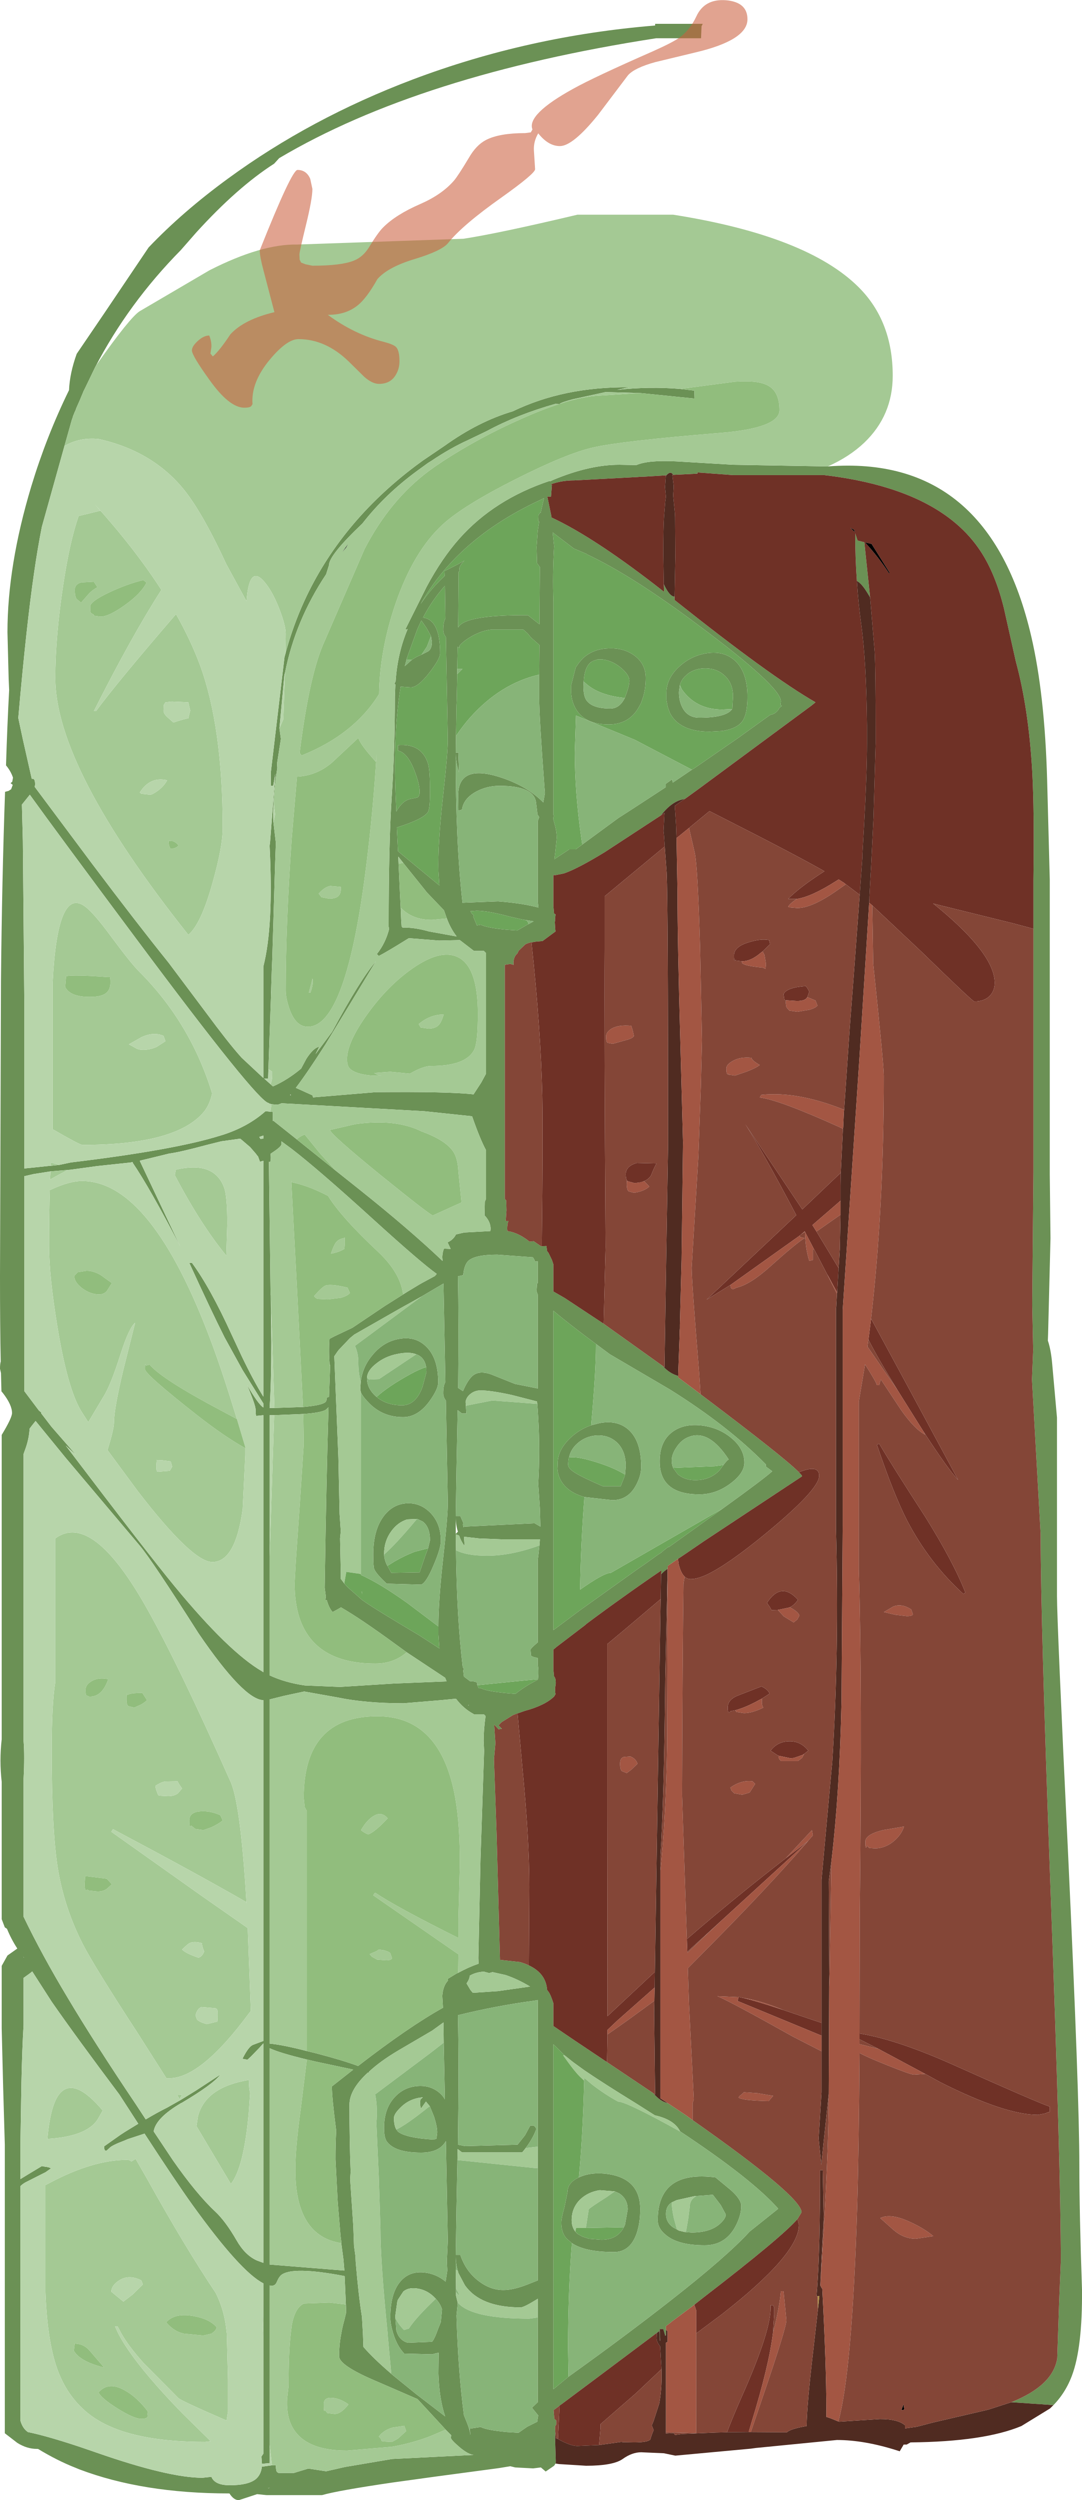 <?xml version="1.0" encoding="UTF-8" standalone="no"?>
<svg xmlns:ffdec="https://www.free-decompiler.com/flash" xmlns:xlink="http://www.w3.org/1999/xlink" ffdec:objectType="shape" height="519.4px" width="224.95px" xmlns="http://www.w3.org/2000/svg">
  <g transform="matrix(1.0, 0.0, 0.0, 1.0, 0.0, 103.45)">
    <path d="M116.2 408.45 L115.5 408.35 115.2 408.8 113.45 410.0 112.45 409.15 110.85 409.35 107.1 409.15 106.1 408.9 103.65 409.3 90.55 411.05 81.5 412.3 Q70.25 413.95 66.95 414.9 L55.4 414.9 53.45 414.7 49.65 415.95 Q48.6 415.95 47.7 414.55 L47.6 414.55 Q29.7 414.55 16.5 409.55 L15.65 409.2 Q11.95 407.75 7.9 405.3 L7.65 405.3 Q5.6 405.3 3.6 404.05 L1.0 402.05 1.0 342.1 0.65 330.0 0.35 317.9 0.35 304.95 1.55 302.8 3.6 301.35 Q2.35 299.45 1.45 297.25 L1.0 296.95 0.35 295.25 0.35 266.7 Q-0.15 262.3 0.35 257.9 L0.35 194.65 Q2.5 191.1 2.5 190.1 2.5 188.4 0.6 185.95 L0.3 185.6 0.2 181.8 0.0 180.9 Q0.0 179.9 0.15 179.4 0.0 172.05 0.0 161.7 L0.2 100.35 Q0.4 79.55 1.05 61.05 L1.8 60.85 Q2.2 60.55 2.3 60.55 L2.65 59.6 2.45 59.45 2.2 59.25 2.55 58.95 2.7 58.1 Q2.25 56.75 1.25 55.55 1.5 47.45 1.9 39.9 L1.8 37.6 1.55 27.9 Q1.55 14.05 6.5 -2.4 9.65 -12.8 14.35 -22.4 14.5 -25.95 15.95 -29.95 L21.8 -38.55 30.9 -52.05 Q37.95 -59.45 47.4 -66.35 64.55 -78.9 85.85 -86.95 109.85 -96.0 136.2 -98.15 L136.2 -98.5 146.1 -98.5 145.85 -98.0 145.75 -95.5 136.4 -95.5 Q87.25 -87.9 58.05 -70.6 L57.0 -69.45 Q49.35 -64.55 40.8 -55.15 L37.6 -51.5 Q26.65 -40.4 19.75 -27.1 L17.7 -22.85 17.35 -22.15 17.15 -21.65 16.85 -20.95 16.65 -20.45 16.45 -20.0 15.85 -18.65 15.7 -18.2 15.5 -17.8 15.35 -17.4 15.2 -17.05 15.1 -16.7 14.95 -16.3 13.4 -10.8 8.7 6.0 Q7.8 10.55 7.1 15.45 5.5 26.3 3.8 45.7 L4.75 50.15 6.6 58.35 6.9 58.35 Q7.3 58.45 7.3 59.6 L7.2 60.0 19.15 76.0 Q28.45 88.35 35.05 96.55 L42.85 106.95 Q47.4 113.1 49.85 115.85 L50.25 116.3 54.75 120.5 54.75 97.35 Q56.9 88.95 56.05 72.25 L56.15 71.45 57.25 57.3 56.8 59.8 56.3 59.8 56.3 58.35 56.3 57.05 59.15 33.05 59.35 32.35 59.35 32.3 Q60.9 26.6 63.25 21.45 70.75 5.1 86.45 -6.7 L87.95 -7.8 92.45 -10.85 Q99.5 -15.9 106.6 -18.0 111.9 -20.55 117.9 -21.8 123.95 -23.05 130.75 -23.0 L128.3 -22.45 Q135.05 -23.2 141.4 -22.65 L144.35 -22.3 144.4 -20.65 133.05 -21.8 133.0 -21.8 125.9 -22.0 119.05 -20.5 Q116.8 -19.9 116.35 -19.55 L116.3 -19.5 115.45 -19.55 Q107.5 -17.3 101.2 -13.9 L97.35 -12.05 Q93.6 -10.35 89.75 -7.75 L88.95 -7.25 86.75 -5.65 Q80.05 -0.75 75.35 5.3 68.4 11.9 68.4 13.95 L67.8 15.85 Q61.4 25.45 59.25 36.3 L59.25 36.25 59.1 37.0 58.1 47.8 58.1 47.85 58.1 47.9 58.4 50.05 57.6 55.15 57.65 56.1 Q57.05 59.8 56.9 62.9 L56.8 65.5 56.85 67.45 57.35 71.65 57.2 75.8 56.6 95.75 56.5 98.15 56.35 102.7 56.35 103.2 55.8 118.65 55.75 120.35 55.75 120.6 54.9 120.6 56.25 121.8 56.3 121.85 56.75 122.25 Q59.8 120.9 62.6 118.55 L63.7 116.5 Q65.15 114.25 66.35 114.0 L65.6 115.55 69.05 110.9 Q74.85 100.1 78.15 96.25 L67.7 113.45 Q63.9 119.4 61.5 122.55 L61.85 122.7 64.95 124.1 65.1 124.55 65.4 124.5 78.05 123.45 Q93.35 123.3 98.45 123.9 L100.05 121.45 101.05 119.6 101.05 94.55 100.6 94.1 98.55 94.1 98.4 94.0 95.6 91.85 91.3 91.95 85.0 91.45 Q80.25 94.4 78.75 95.15 L78.35 94.75 Q80.15 92.5 80.9 89.55 L80.8 89.05 Q80.8 71.7 81.45 61.9 82.1 52.1 82.1 41.25 L82.2 38.75 82.0 38.6 82.25 38.1 Q82.65 32.2 84.75 27.25 L84.25 27.35 88.7 18.45 Q91.85 12.55 95.5 8.45 102.75 0.3 114.3 -3.55 L114.35 -3.45 115.0 -3.75 Q122.55 -6.9 128.75 -6.9 L128.8 -6.9 131.35 -6.85 132.35 -6.85 Q134.8 -7.9 140.6 -7.6 L152.4 -6.9 172.0 -6.55 172.1 -6.55 Q205.6 -9.15 214.4 28.75 217.2 40.75 217.7 58.5 L218.25 79.3 218.25 140.6 218.4 153.8 217.9 173.75 217.85 175.05 Q218.5 176.95 218.75 179.85 L219.75 191.05 219.75 228.15 Q219.75 233.5 222.1 282.6 224.4 331.7 224.4 346.4 224.4 356.35 224.95 372.2 225.05 384.3 222.85 390.1 221.35 394.1 218.3 396.9 L219.0 396.2 210.25 395.6 Q218.9 392.15 219.8 386.5 L220.2 374.65 220.55 366.35 Q220.55 347.45 218.45 290.35 216.35 233.2 216.35 215.25 L214.55 183.15 214.8 177.0 214.6 167.65 214.85 140.05 214.85 89.5 214.85 79.3 Q215.05 64.95 214.6 56.8 213.85 43.75 211.2 34.0 L208.7 22.85 Q206.95 15.8 203.95 11.2 195.45 -1.9 171.35 -4.75 L152.4 -4.75 145.0 -5.3 145.0 -5.05 139.95 -4.8 Q139.4 -5.75 138.45 -4.6 L138.5 -4.7 133.6 -4.4 133.05 -4.4 132.6 -4.35 119.4 -3.65 Q116.8 -3.65 114.55 -2.85 L114.65 -2.7 114.75 -2.75 114.55 -0.25 113.95 -0.3 113.8 -0.25 114.65 3.85 114.65 4.05 Q123.8 8.3 138.05 19.5 L138.0 17.9 Q139.2 20.5 140.25 20.5 L140.25 21.2 Q160.15 37.05 169.55 42.45 L168.75 43.1 145.05 60.6 142.35 62.55 Q139.8 62.85 137.4 65.95 L125.7 73.6 Q120.05 77.05 117.25 78.0 L115.55 78.35 115.05 78.35 115.05 84.75 115.2 86.35 115.5 86.5 115.4 87.45 115.4 87.8 115.35 88.15 115.45 89.65 115.5 90.05 112.8 92.05 111.2 92.2 110.5 92.35 110.5 92.3 Q109.75 92.45 109.2 92.75 L107.85 94.05 107.65 94.45 107.6 94.6 Q106.75 95.3 106.75 96.65 L106.8 97.0 106.1 96.8 104.95 97.0 104.95 145.6 105.25 145.95 105.3 148.0 105.15 150.2 105.7 150.2 Q105.45 150.9 105.45 151.85 L105.5 152.3 Q107.25 152.55 109.0 153.7 109.55 154.05 110.1 154.5 L110.95 154.4 112.4 155.4 112.45 155.4 112.55 155.45 113.6 155.4 113.75 156.45 114.05 156.85 114.75 158.3 115.05 159.2 115.05 164.85 117.4 166.2 125.5 171.55 137.75 180.3 Q139.2 181.9 141.0 182.4 L141.0 181.9 141.0 182.7 144.15 185.05 145.65 186.2 Q163.05 199.3 166.1 202.4 L166.65 203.0 166.75 203.2 166.75 203.25 146.4 216.7 142.3 219.5 140.95 220.4 138.85 221.85 138.8 222.45 Q138.1 222.9 137.45 223.6 L137.5 222.8 Q133.45 225.55 129.9 228.1 125.6 231.15 122.0 233.85 L121.6 234.2 115.7 238.7 115.05 239.25 115.05 243.35 115.2 244.85 Q115.55 245.1 115.55 246.25 L115.4 247.35 115.45 248.25 115.5 248.5 115.2 249.0 Q113.3 250.85 109.05 252.0 L106.65 252.85 104.4 254.25 104.2 254.4 103.65 255.0 104.35 255.7 103.65 255.8 102.75 254.85 102.75 255.05 103.0 258.7 102.7 262.05 103.25 277.75 103.95 303.7 108.05 304.15 108.25 304.2 109.15 304.5 109.95 304.85 Q113.5 306.5 113.75 309.95 L114.05 310.35 Q114.45 310.85 115.05 312.7 L115.05 317.45 119.55 320.5 126.2 324.95 135.75 331.35 Q137.35 333.2 138.8 333.45 L142.55 335.95 144.0 337.0 Q166.65 352.9 166.65 356.15 L165.8 357.55 Q162.5 361.35 146.25 373.85 L143.9 375.7 139.6 378.9 139.25 379.2 138.85 379.5 138.45 379.8 138.45 380.6 138.45 381.7 138.3 381.8 138.25 381.6 137.9 380.4 137.15 380.4 137.25 382.8 137.2 382.85 137.1 380.8 136.55 381.2 124.6 390.15 124.4 390.3 116.9 395.9 115.1 397.25 115.25 399.05 115.65 399.4 115.65 399.75 115.65 400.25 115.4 400.6 115.45 401.75 115.45 401.85 115.4 403.05 115.55 407.7 115.55 408.35 116.2 408.45 M178.15 17.25 Q177.8 12.55 177.8 7.35 L178.3 8.85 179.7 9.2 180.9 20.65 180.35 19.75 Q179.1 17.7 178.15 17.25 M143.85 56.45 L144.1 56.3 144.35 56.15 153.4 49.9 160.15 45.05 Q161.2 44.9 161.85 43.95 L162.05 43.6 162.55 43.2 162.25 43.0 162.35 42.25 Q162.35 39.2 145.15 26.4 131.4 16.1 122.0 11.7 L122.0 11.65 120.95 11.2 119.3 10.5 114.9 7.15 115.2 10.0 Q114.85 15.8 115.05 21.5 L115.05 65.85 115.2 66.05 115.05 66.35 115.05 66.8 115.4 68.1 Q115.75 69.45 115.75 70.65 L115.45 73.55 115.25 75.05 118.35 73.0 119.7 73.0 121.05 72.0 128.55 66.5 131.35 64.7 138.4 60.1 138.4 59.4 139.75 58.45 139.85 59.15 143.85 56.45 M129.9 41.55 L130.3 40.45 Q130.85 38.9 130.85 37.95 130.85 36.85 129.35 35.5 127.85 34.15 126.1 33.7 L125.9 33.65 125.8 33.65 125.6 33.6 125.3 33.55 125.2 33.55 125.15 33.55 125.1 33.55 125.0 33.55 124.85 33.55 124.75 33.55 124.55 33.55 124.4 33.55 124.3 33.55 124.2 33.55 124.1 33.6 124.05 33.6 123.95 33.65 123.9 33.65 123.8 33.7 123.75 33.7 123.5 33.8 123.45 33.8 123.4 33.85 123.3 33.85 123.25 33.9 123.15 33.95 123.1 33.95 123.0 34.05 122.95 34.05 122.9 34.1 122.85 34.1 Q121.5 35.2 121.35 38.15 L121.3 39.15 Q121.3 41.1 121.9 42.0 123.1 43.75 126.9 43.75 128.8 43.75 129.9 41.55 M141.35 38.85 L141.15 40.3 Q141.15 42.2 141.9 43.6 143.0 45.65 145.4 45.65 151.05 45.65 152.25 43.8 L152.4 41.25 Q152.4 38.5 150.65 36.9 149.1 35.45 146.8 35.4 144.5 35.35 142.9 36.6 L142.65 36.85 Q141.7 37.65 141.35 38.85 M138.55 41.95 L138.55 40.5 Q138.55 37.5 141.2 35.05 143.7 32.75 147.0 32.25 150.5 31.75 152.75 33.75 155.4 36.15 155.4 41.3 155.4 45.1 154.2 46.55 153.05 47.95 150.2 48.4 L147.55 48.55 Q141.3 48.55 139.3 44.7 L138.9 43.65 138.8 43.3 138.55 41.95 M132.95 43.2 Q130.95 47.05 126.55 47.05 121.7 47.05 119.8 43.95 L119.6 43.6 119.4 43.2 Q118.85 42.0 118.75 40.55 L118.75 39.35 118.75 39.25 118.75 39.1 118.75 39.0 118.75 38.9 119.7 35.2 120.4 34.2 121.15 33.35 Q123.3 31.35 126.5 31.25 129.6 31.1 131.85 32.7 134.25 34.45 134.25 37.4 134.25 39.45 133.75 41.2 L133.3 42.55 133.15 42.85 132.95 43.2 M112.15 0.5 Q95.1 8.45 87.45 22.05 89.55 18.9 92.45 16.2 L92.4 15.2 95.35 13.7 96.55 13.0 Q95.5 14.1 95.5 14.7 L95.55 15.15 95.35 15.35 95.25 26.9 95.55 26.5 Q97.6 24.3 109.75 24.35 L112.15 26.25 112.25 14.35 111.65 13.55 111.55 10.2 111.8 6.8 112.1 4.9 111.9 4.75 111.95 3.55 112.3 3.05 112.4 3.1 113.1 0.05 112.15 0.5 M92.15 27.4 Q92.15 25.8 92.6 25.05 L92.5 18.25 Q89.85 21.2 87.95 24.85 91.5 25.3 91.5 32.3 91.5 33.4 89.3 36.25 86.9 39.35 85.4 39.35 L83.3 39.2 Q81.75 48.4 82.25 61.7 L82.4 65.15 Q83.6 62.95 85.25 62.55 L86.7 62.25 Q87.25 62.05 87.25 61.0 87.25 59.45 86.15 56.6 84.7 52.9 82.75 52.5 L82.75 51.35 Q87.7 50.95 89.0 55.25 89.4 56.6 89.4 61.1 89.4 64.75 88.9 65.35 87.8 66.8 82.5 68.45 L82.75 73.4 91.35 80.5 91.15 77.55 Q91.0 72.15 92.05 62.5 93.15 52.65 93.1 50.0 L92.7 28.9 Q92.15 28.2 92.15 27.4 M95.05 35.5 L95.05 37.25 94.95 42.1 94.9 43.15 94.8 49.45 94.75 52.9 95.3 52.9 95.3 53.4 95.45 57.0 Q94.8 55.25 94.75 53.15 94.7 71.15 96.15 84.1 L103.5 83.8 Q108.7 84.2 111.95 85.1 L111.8 83.8 111.8 67.15 112.1 66.3 111.75 65.75 111.45 63.3 Q111.05 59.8 103.85 59.8 101.25 59.8 99.0 61.0 96.35 62.45 96.05 64.75 L95.3 64.95 95.25 61.85 Q95.25 55.35 103.6 57.9 109.45 59.7 112.95 63.25 L113.3 61.3 113.2 60.15 Q112.1 45.45 112.1 41.6 L112.1 36.7 112.15 30.55 110.45 29.05 109.65 28.1 108.8 27.35 102.0 27.35 Q99.8 27.65 97.7 28.95 96.2 29.85 95.5 30.75 L95.5 31.2 95.15 30.9 95.05 35.5 M87.65 32.55 L89.05 31.85 Q89.8 31.3 89.8 29.9 L89.6 28.7 88.7 27.05 87.6 25.45 87.35 26.0 87.25 26.2 86.9 26.95 86.75 27.3 84.65 33.1 84.25 34.6 84.15 34.95 85.6 33.65 Q86.35 33.1 87.2 32.75 L87.65 32.55 M108.75 87.6 L106.3 87.05 105.9 86.95 Q101.4 85.75 99.05 85.75 L97.8 85.85 98.1 86.35 98.5 86.7 98.4 87.0 99.15 88.8 99.95 88.65 Q101.15 89.3 105.4 89.7 L107.55 89.85 109.8 88.55 109.85 88.55 110.95 87.95 108.75 87.6 M84.1 76.15 L82.8 74.5 82.9 76.75 83.15 82.2 83.3 85.1 83.4 87.55 83.5 89.05 83.7 89.25 Q86.2 89.2 89.15 90.05 L94.95 91.1 Q93.7 89.5 92.9 87.35 L92.3 85.65 88.8 82.0 88.55 81.7 88.4 81.5 84.1 76.15 M97.35 92.25 L97.4 92.25 97.35 92.25 M56.45 125.95 L55.85 125.75 55.85 125.7 Q53.55 125.45 28.15 91.35 12.0 69.7 6.2 61.65 L4.55 63.7 4.75 71.25 5.05 104.5 5.05 139.3 10.35 138.75 10.55 138.75 12.3 138.55 12.35 138.55 14.7 138.05 Q36.35 135.45 45.85 132.45 L46.2 132.35 Q51.55 130.65 55.2 127.4 L56.2 127.5 56.7 127.55 56.7 129.45 56.8 129.35 61.7 133.25 69.8 139.75 74.7 143.65 Q85.05 151.9 92.0 158.5 L92.0 158.3 91.95 157.7 Q92.0 156.7 92.3 155.95 L93.45 156.0 93.7 156.0 93.05 154.65 Q94.25 154.1 94.8 153.0 L96.5 152.6 101.95 152.3 102.0 151.85 Q102.0 150.35 100.75 149.05 L100.75 148.5 100.8 146.2 101.05 145.6 101.05 135.5 Q99.8 133.2 98.15 128.45 L88.2 127.4 58.55 125.75 57.75 126.05 57.0 126.0 56.55 125.95 56.45 125.95 M60.3 124.05 L60.5 124.1 60.4 123.9 60.3 124.05 M54.75 132.45 L53.9 132.75 54.15 133.15 54.75 133.1 54.75 132.45 M84.7 164.9 L87.1 163.45 87.8 163.05 90.4 161.65 90.8 161.2 Q87.5 158.85 77.75 150.0 66.15 139.45 60.55 135.15 L58.5 133.65 58.5 134.25 Q58.5 134.75 56.75 135.9 L56.25 136.25 56.3 136.95 Q56.3 138.05 56.05 137.95 L55.9 137.9 56.25 165.35 56.3 165.7 56.4 175.35 Q56.4 184.15 56.05 189.0 L56.05 189.05 57.05 189.05 63.0 188.85 Q66.4 188.55 67.4 188.0 67.9 187.75 67.9 187.2 67.9 186.8 68.4 186.75 L68.65 180.0 68.55 180.3 Q68.3 177.3 68.5 174.7 L69.55 174.15 73.25 172.4 79.95 167.9 84.7 164.9 M10.5 139.9 L7.0 140.45 5.05 140.9 5.05 185.55 8.1 189.6 8.6 190.0 8.55 190.15 10.7 192.95 15.8 198.8 13.65 196.85 Q30.85 219.5 36.35 226.15 47.6 239.8 54.55 243.8 L54.75 243.95 54.75 190.55 53.3 190.7 Q53.15 190.65 53.15 189.45 53.15 188.45 51.35 184.25 53.7 188.3 54.75 188.95 L54.75 188.1 50.45 181.2 46.7 174.4 Q44.0 169.05 39.35 158.9 L39.9 158.9 Q43.7 164.05 48.15 173.8 L50.25 178.3 Q52.7 183.4 54.75 186.7 L54.75 137.7 54.05 137.9 53.65 136.8 53.3 136.4 53.3 136.35 52.0 134.85 49.95 133.1 46.0 133.65 43.0 134.4 Q37.45 135.9 35.15 136.2 L32.3 136.9 29.4 137.6 29.05 137.7 37.5 155.55 Q31.1 143.25 27.55 138.05 L27.65 137.95 27.15 138.05 20.15 138.8 14.7 139.55 14.1 139.6 10.5 139.9 M6.15 193.35 Q6.05 195.25 5.4 197.2 L4.9 198.6 4.9 258.25 Q5.15 261.35 4.9 266.05 L4.9 294.75 Q8.7 302.65 14.05 311.55 19.65 320.95 28.3 333.8 L30.3 336.85 Q32.65 335.45 34.75 334.4 35.75 333.85 37.5 332.85 L40.75 330.85 45.8 327.55 Q44.3 329.55 37.8 333.4 L37.75 333.4 Q32.35 336.55 31.95 339.35 L35.95 345.35 Q40.85 352.35 44.7 355.95 46.9 358.0 49.2 362.0 50.95 365.05 53.4 366.15 L54.75 366.65 54.75 321.05 53.9 322.0 52.2 323.75 51.45 324.45 50.4 324.25 Q51.45 322.2 52.2 321.6 L52.5 321.4 54.75 320.55 54.75 249.75 Q50.7 249.65 41.3 235.9 31.55 220.6 29.05 217.65 L13.65 199.4 7.4 191.75 6.6 192.75 6.15 193.35 M57.0 190.55 L56.05 190.55 56.05 220.1 56.05 244.6 Q59.25 246.1 63.4 246.7 L70.7 247.0 81.85 246.3 92.85 245.85 92.55 245.1 84.55 239.8 82.2 238.1 Q74.95 232.8 70.85 230.45 L70.85 230.5 70.25 230.85 69.15 231.45 Q68.4 230.6 67.95 229.0 L67.65 228.9 67.75 228.25 67.5 226.4 Q67.85 203.75 68.3 188.9 L67.7 189.45 Q66.6 190.05 63.05 190.3 L57.0 190.55 M87.7 165.85 L85.2 167.25 84.2 167.8 83.3 168.3 73.65 173.8 72.8 174.5 72.6 174.7 70.7 176.7 70.5 176.9 70.15 177.35 69.5 178.3 70.35 199.4 70.6 211.05 70.85 214.65 70.7 216.15 70.85 223.3 70.85 224.55 71.65 225.6 72.4 226.4 75.3 228.95 76.1 229.5 Q78.25 231.0 87.1 236.25 L91.35 239.0 91.15 236.15 91.15 234.45 Q91.15 229.3 92.05 221.1 93.15 211.25 93.1 208.6 L92.7 187.5 Q92.15 186.8 92.15 186.0 92.15 184.4 92.6 183.65 L92.2 163.2 87.7 165.85 M75.05 185.85 L74.9 185.25 75.0 183.6 Q75.4 180.45 77.45 178.05 79.75 175.25 83.0 174.7 86.35 174.1 88.55 176.25 91.1 178.65 91.1 183.75 91.1 185.15 89.25 187.7 86.85 190.95 83.8 190.95 79.7 190.95 76.9 188.2 75.45 186.75 75.05 185.85 M86.55 177.9 Q85.05 177.3 82.5 177.85 80.05 178.35 78.25 179.8 76.35 181.25 76.3 182.8 L76.3 182.9 Q76.3 184.95 78.1 186.6 L78.3 186.75 Q80.35 188.5 83.6 188.5 86.45 188.5 87.85 184.65 L88.65 181.65 88.6 180.55 Q88.25 178.5 86.55 177.9 M111.1 158.25 L110.8 157.75 103.4 157.2 Q98.75 157.2 97.35 158.5 96.5 159.35 96.3 161.45 L95.2 161.7 Q95.4 170.55 95.25 184.9 L96.25 185.55 Q97.3 183.1 98.4 182.25 99.75 181.25 102.05 182.05 L107.05 184.05 111.8 185.0 111.8 165.5 111.55 164.8 111.65 163.25 111.75 163.1 111.8 163.15 111.8 158.55 111.25 158.65 111.1 158.25 M96.85 188.6 L96.95 190.2 96.05 190.2 95.15 189.5 94.9 201.75 94.75 211.5 95.7 211.5 96.3 212.9 96.25 213.25 96.3 213.8 96.65 213.7 111.15 213.0 112.35 213.7 112.25 210.0 111.9 204.8 Q112.3 197.9 111.9 191.15 L111.8 189.45 111.7 188.2 111.65 187.7 106.4 186.35 Q102.05 185.4 99.9 185.4 98.75 185.4 97.85 186.1 96.95 186.8 96.8 187.75 L96.8 187.8 96.85 188.6 M150.25 209.95 Q158.85 203.75 160.55 202.2 L159.2 201.2 159.25 200.8 Q151.35 192.75 139.25 185.2 L126.8 177.9 123.9 175.75 Q118.15 171.5 115.05 168.85 L115.05 235.2 120.55 231.1 132.8 222.35 134.05 221.5 136.7 219.6 137.55 219.05 137.55 219.0 139.0 217.85 139.0 218.0 139.2 217.85 150.25 209.95 M122.9 192.65 L124.65 192.2 Q128.25 191.5 130.6 193.5 133.3 195.85 133.3 201.25 133.3 203.15 132.2 205.15 130.55 208.2 127.3 208.2 L121.5 207.55 Q118.15 206.6 116.75 204.35 116.0 203.15 115.9 201.7 L115.95 200.5 Q115.95 197.75 118.65 195.2 120.55 193.45 122.9 192.65 M129.95 202.9 L130.1 201.15 Q130.1 197.95 128.25 196.2 126.55 194.65 124.1 194.75 121.7 194.9 120.0 196.45 118.65 197.65 118.3 199.35 L118.25 199.35 118.15 200.0 118.1 200.7 118.1 200.8 Q118.1 201.65 119.7 202.6 121.05 203.45 125.3 205.3 L129.05 205.3 129.75 203.5 129.8 203.45 129.95 202.9 M152.0 195.25 Q154.75 197.5 154.75 200.4 154.75 202.6 151.85 204.75 148.85 207.0 145.4 207.0 137.15 207.0 137.15 200.15 137.15 195.9 139.9 193.95 142.3 192.25 145.95 192.7 149.45 193.15 152.0 195.25 M150.4 200.9 Q151.15 199.9 151.5 199.75 147.4 193.45 143.25 195.05 141.7 195.6 140.65 197.2 139.65 198.65 139.65 199.95 139.65 200.8 139.95 201.5 L140.85 202.75 140.9 202.8 141.05 202.95 141.15 203.0 Q142.5 204.05 144.55 204.05 147.6 204.05 149.55 202.05 L150.4 200.9 M112.15 217.6 L112.25 216.35 104.5 216.35 99.55 216.15 96.45 215.8 96.6 217.75 Q95.85 216.75 95.45 215.55 L94.75 215.3 94.8 218.6 Q94.95 232.4 96.2 242.9 L96.45 243.25 96.3 243.6 96.45 244.85 97.7 245.8 Q99.0 245.85 99.15 246.15 L99.2 246.5 99.25 246.65 99.45 247.15 99.55 247.3 99.95 247.25 Q101.15 247.9 105.4 248.3 L107.15 248.45 Q108.45 247.4 110.15 246.4 L111.8 245.5 111.85 245.4 Q112.05 243.65 111.8 242.4 L111.8 241.0 110.8 240.75 110.4 240.5 110.3 239.3 Q110.3 239.0 111.8 237.75 L111.8 220.6 111.8 220.65 111.95 219.5 112.15 217.6 M89.0 218.2 L89.4 216.55 Q89.4 213.8 87.9 212.65 L86.75 212.1 84.65 212.2 Q82.7 212.8 81.35 214.65 79.85 216.7 79.85 219.35 L79.85 219.5 Q79.9 220.6 80.45 221.7 L80.55 221.85 81.35 223.3 87.25 223.2 88.35 219.95 89.0 218.2 M95.2 214.75 Q94.75 213.35 94.75 211.75 L94.75 215.2 95.2 214.75 M90.15 221.7 Q88.6 225.4 87.55 225.75 L80.4 225.55 Q78.15 223.45 77.8 222.5 77.6 222.0 77.6 219.45 77.6 214.4 79.8 211.5 81.7 209.0 84.65 208.85 87.4 208.75 89.45 210.8 91.65 213.05 91.65 216.65 91.65 218.2 90.15 221.7 M97.35 250.75 L97.35 250.85 97.5 250.8 97.35 250.75 M95.25 306.4 Q97.45 305.2 99.5 304.5 L99.45 303.35 99.9 282.75 100.65 260.25 100.55 258.2 Q100.55 255.9 100.95 253.05 L100.6 252.7 98.55 252.7 98.4 252.6 Q96.3 251.45 94.8 249.45 L91.7 249.75 83.9 250.4 Q76.05 250.4 70.25 249.2 L63.25 247.95 59.05 248.85 56.05 249.6 56.05 321.1 Q58.75 321.35 63.8 322.65 L65.45 323.05 Q71.05 324.5 74.45 325.75 85.0 317.6 92.1 313.65 L91.95 311.2 Q92.1 309.1 93.15 308.0 L93.1 307.65 94.9 306.55 95.25 306.4 M92.25 320.9 L92.2 316.7 89.85 318.4 82.85 322.5 Q79.05 324.75 76.7 326.95 L76.75 327.15 76.5 327.1 76.45 327.15 Q72.65 330.65 72.65 333.8 72.65 341.55 72.9 347.7 L72.8 349.3 73.45 359.0 73.6 363.15 73.9 365.3 73.95 366.45 Q74.55 373.6 75.25 377.85 L75.45 381.35 75.55 384.1 Q77.45 386.35 81.35 389.7 L81.5 389.85 86.5 393.9 92.55 398.55 Q91.3 394.85 91.15 389.65 L91.2 385.3 89.8 385.65 84.05 385.5 Q82.55 383.95 81.75 381.3 81.15 379.35 81.15 378.0 81.15 372.85 83.35 370.4 85.2 368.35 88.15 368.65 90.65 368.9 92.65 370.55 L93.0 368.25 92.9 366.35 93.1 362.1 92.7 341.35 Q91.35 343.75 87.55 343.75 82.05 343.75 80.4 341.4 79.85 340.6 79.85 338.6 79.85 334.7 81.95 332.35 83.8 330.25 86.55 329.95 89.2 329.65 91.15 331.15 92.0 331.8 92.5 332.7 L92.25 320.9 M70.95 362.55 L71.0 362.55 70.8 361.0 70.35 355.65 70.2 353.8 69.75 345.15 Q69.75 341.95 69.9 339.2 69.0 332.25 69.0 330.0 L73.45 326.5 65.7 324.85 63.8 324.4 Q58.15 323.05 56.05 322.05 L56.05 367.0 71.6 368.25 71.4 365.9 70.95 362.55 M4.9 303.2 L5.0 303.2 4.9 303.1 4.9 303.2 M54.75 377.75 L54.75 370.9 Q50.0 368.5 39.9 354.45 36.5 349.7 30.05 339.8 L26.55 340.95 25.85 341.25 Q23.2 342.25 22.75 342.8 L22.2 343.3 Q21.65 343.6 21.65 342.45 L25.05 340.05 26.05 339.4 28.75 337.75 24.8 331.65 Q15.9 319.8 10.75 312.4 L6.7 306.1 6.35 306.4 4.9 307.45 4.9 317.25 Q4.6 322.15 4.45 329.35 L4.25 341.45 4.25 349.25 Q5.2 348.65 8.7 346.55 L9.5 346.7 9.6 346.7 Q10.5 346.85 10.55 347.05 L9.5 347.8 5.25 349.95 Q4.65 350.3 4.25 350.7 L4.25 399.45 Q4.7 401.05 5.8 401.8 9.7 402.6 16.5 404.85 L20.0 406.05 Q35.05 411.3 42.1 411.3 L43.95 411.1 Q44.65 412.85 47.8 412.85 51.55 412.85 53.15 411.6 54.25 410.7 54.45 409.0 L56.55 408.7 56.7 408.7 57.35 408.7 57.35 408.8 Q57.35 409.95 57.65 410.15 L57.9 410.3 61.1 410.3 64.05 409.4 64.55 409.45 67.8 409.95 71.75 409.05 81.5 407.4 98.45 406.55 Q97.25 406.4 95.5 404.9 93.75 403.4 93.75 403.0 L93.8 402.45 92.65 401.3 92.25 400.85 86.8 394.95 81.5 392.65 78.15 391.2 Q70.5 387.95 70.5 386.05 70.5 383.65 70.95 381.35 71.2 379.9 71.6 378.5 L71.95 377.05 71.95 376.9 71.95 376.75 71.95 376.2 71.65 369.4 71.4 369.35 Q60.85 367.35 58.5 369.15 58.0 369.55 57.6 370.5 L57.55 370.6 Q57.25 371.4 56.5 371.4 L56.05 371.35 56.05 404.4 56.05 408.25 54.45 408.4 54.45 408.25 54.35 406.9 54.75 406.3 54.75 381.95 54.75 377.75 M120.35 348.9 Q122.6 347.85 125.55 348.1 133.1 348.8 133.1 355.5 133.1 358.35 132.35 360.55 131.0 364.4 127.65 364.4 121.65 364.4 118.9 362.55 L117.85 361.65 Q116.7 360.45 116.7 358.3 116.7 357.35 117.35 355.1 L118.0 351.9 Q118.0 350.0 120.35 348.9 M118.2 390.3 L118.4 390.15 Q129.8 382.0 139.45 374.45 151.15 365.3 155.85 360.15 L161.8 355.4 Q156.35 349.25 141.5 339.4 L141.45 339.4 141.4 339.35 Q140.2 336.9 136.15 336.0 L132.45 333.65 Q125.3 329.25 121.5 326.65 L119.15 324.95 117.4 323.55 115.05 321.25 115.05 392.9 118.2 390.3 M102.4 306.25 L101.7 306.45 100.6 306.15 Q98.9 306.25 97.65 307.0 97.65 307.65 97.0 308.6 L97.8 309.95 98.3 310.55 103.5 310.2 110.2 309.25 Q107.65 307.7 105.1 306.85 L102.4 306.25 M111.8 342.5 L111.8 312.05 110.95 312.2 Q103.1 313.25 95.2 315.2 95.45 325.15 95.2 342.1 L96.7 342.4 107.6 342.1 109.15 340.15 110.2 338.2 Q111.15 337.85 111.5 338.85 110.7 341.05 108.9 343.3 L108.55 343.7 96.05 343.7 95.15 343.0 95.1 345.3 94.9 355.25 94.75 365.0 95.7 365.0 Q96.85 368.45 99.6 370.5 102.0 372.3 104.65 372.3 106.7 372.3 109.65 371.15 L111.8 370.3 111.8 346.95 111.8 342.5 M89.35 334.1 L88.6 333.2 88.55 333.15 87.55 334.55 Q87.35 334.3 87.35 333.45 87.35 332.6 87.55 332.6 L87.9 332.25 Q85.15 332.5 83.3 334.35 81.9 335.7 81.9 336.55 L81.9 336.7 81.9 336.8 Q81.95 338.2 82.4 338.95 L82.75 339.4 Q84.4 340.7 90.15 341.05 L90.75 340.85 90.9 339.55 Q90.9 338.35 90.25 336.3 L89.35 334.1 M127.8 351.8 L124.7 351.55 Q122.3 351.9 120.65 353.45 118.85 355.2 118.85 357.8 118.85 359.6 120.1 360.65 L121.1 361.2 122.5 361.65 125.05 361.85 Q128.35 361.85 129.7 359.25 L129.95 358.7 130.5 355.55 Q130.5 353.35 128.7 352.2 L127.8 351.8 M111.8 378.0 L111.8 374.1 111.5 374.3 Q108.9 375.9 108.25 375.9 99.9 375.9 96.65 371.3 L95.3 368.75 95.2 368.35 Q94.75 366.9 94.75 365.25 L94.75 368.05 94.8 371.95 94.8 372.75 94.8 373.45 95.15 374.9 95.15 375.25 94.9 377.6 Q95.25 389.25 96.45 398.3 L96.65 398.8 Q97.75 401.4 97.75 402.25 L97.75 402.3 97.8 402.3 97.65 401.1 99.95 400.75 Q101.15 401.4 105.4 401.8 L107.8 401.95 109.6 400.7 111.7 399.65 111.7 399.55 111.9 398.35 110.6 396.75 111.8 395.6 111.8 378.0 M82.2 378.1 L82.4 380.7 Q82.95 382.75 84.8 383.25 L89.8 383.05 Q90.25 382.7 91.15 380.2 L91.65 378.95 91.9 376.3 Q91.55 375.15 90.6 374.1 L90.5 374.0 Q89.05 372.45 87.15 372.05 85.05 371.6 83.85 372.6 L82.7 374.35 82.6 374.7 82.2 377.5 82.2 377.9 82.2 378.1 M154.1 354.8 Q154.1 356.9 152.8 359.25 150.7 363.0 146.5 363.0 141.1 363.0 138.55 360.95 136.75 359.55 136.75 357.8 136.75 347.35 148.75 348.9 L151.9 351.5 Q154.1 353.45 154.1 354.8 M142.4 360.25 L143.8 360.35 Q147.6 360.35 149.6 358.6 150.9 357.45 150.9 356.6 L149.85 354.65 148.2 352.5 144.35 352.8 140.75 353.6 140.7 353.6 140.65 353.65 140.6 353.65 139.75 354.05 139.65 354.1 Q138.45 354.85 138.45 356.5 138.45 358.2 139.9 359.25 L141.15 359.95 142.4 360.25 M99.25 406.55 L99.05 406.55 99.3 406.55 99.25 406.55 M56.15 413.35 L55.65 413.45 55.85 413.45 56.15 413.35" fill="#6b9155" fill-rule="evenodd" stroke="none"/>
    <path d="M172.1 -6.55 L172.0 -6.55 152.4 -6.9 140.6 -7.6 Q134.8 -7.9 132.35 -6.85 L131.35 -6.85 128.8 -6.9 128.75 -6.9 Q122.55 -6.9 115.0 -3.75 L114.35 -3.45 114.3 -3.55 Q102.75 0.3 95.5 8.45 91.85 12.55 88.7 18.45 L84.25 27.35 84.75 27.25 Q82.65 32.2 82.25 38.1 L82.0 38.6 82.2 38.75 82.1 41.25 Q82.1 52.1 81.45 61.9 80.8 71.7 80.8 89.05 L80.9 89.55 Q80.15 92.5 78.35 94.75 L78.75 95.15 Q80.25 94.4 85.0 91.45 L91.3 91.95 95.6 91.85 98.4 94.0 98.55 94.1 100.6 94.1 101.05 94.55 101.05 119.6 100.05 121.45 98.45 123.9 Q93.35 123.3 78.05 123.45 L65.4 124.5 65.1 124.55 64.95 124.1 61.85 122.7 61.5 122.55 Q63.9 119.4 67.7 113.45 L78.15 96.25 Q74.85 100.1 69.05 110.9 L65.6 115.55 66.35 114.0 Q65.15 114.25 63.7 116.5 L62.6 118.55 Q59.8 120.9 56.75 122.25 L56.3 121.85 56.25 121.8 Q56.6 121.0 56.6 119.9 L56.6 119.2 55.8 118.65 56.35 103.2 56.4 102.25 56.35 102.7 56.5 98.15 56.6 95.75 57.2 75.8 57.35 71.65 56.85 67.45 56.9 67.25 57.2 65.75 57.0 64.1 56.9 62.9 Q57.05 59.8 57.65 56.1 L57.6 55.15 58.4 50.05 58.1 47.9 58.1 47.85 58.9 46.0 59.25 36.3 Q61.4 25.45 67.8 15.85 L68.4 13.95 Q68.4 11.9 75.35 5.3 80.05 -0.75 86.75 -5.65 L88.95 -7.25 89.75 -7.75 Q93.6 -10.35 97.35 -12.05 L101.2 -13.9 Q107.5 -17.3 115.45 -19.55 L116.3 -19.5 116.25 -19.5 Q112.8 -18.4 108.65 -16.55 99.75 -12.65 91.95 -7.55 L91.0 -6.9 90.75 -6.75 89.15 -5.6 Q81.05 0.45 75.8 10.6 L67.55 29.6 Q64.35 36.45 62.3 52.95 L62.7 53.5 Q73.6 49.15 78.8 40.75 78.95 31.6 82.2 22.05 85.95 11.1 92.05 5.5 96.3 1.6 107.2 -3.9 117.8 -9.25 123.35 -10.5 129.3 -11.85 149.55 -13.5 162.05 -14.5 162.05 -18.25 162.05 -22.0 159.75 -23.3 157.7 -24.5 152.8 -24.15 L141.4 -22.65 Q135.05 -23.2 128.3 -22.45 L130.75 -23.0 Q123.95 -23.05 117.9 -21.8 111.9 -20.55 106.6 -18.0 99.5 -15.9 92.45 -10.85 L87.95 -7.8 86.45 -6.7 Q70.75 5.1 63.25 21.45 60.9 26.6 59.35 32.3 L59.4 28.2 Q59.4 26.55 58.15 23.25 56.85 19.85 55.35 17.9 51.85 13.25 51.25 21.45 L47.05 13.75 Q42.55 4.0 38.85 -0.95 32.25 -9.65 20.5 -12.25 16.6 -12.65 13.4 -10.8 L14.95 -16.3 15.1 -16.7 15.2 -17.05 15.35 -17.4 15.5 -17.8 15.7 -18.2 15.85 -18.65 16.45 -20.0 16.65 -20.45 16.85 -20.95 17.15 -21.65 17.35 -22.15 17.7 -22.85 19.75 -27.1 20.1 -27.7 Q27.05 -37.55 29.05 -38.8 L43.55 -47.3 Q54.35 -52.8 61.85 -52.65 L96.35 -53.85 Q103.6 -54.95 120.05 -58.85 L139.95 -58.85 Q167.85 -54.45 178.55 -43.75 185.6 -36.7 185.6 -25.4 185.6 -17.15 179.7 -11.5 176.6 -8.55 172.1 -6.55 M116.35 -19.55 Q116.8 -19.9 119.05 -20.5 L125.9 -22.0 133.0 -21.8 124.5 -21.25 Q121.15 -21.1 116.35 -19.55 M82.9 76.75 L82.8 74.5 84.1 76.15 83.85 75.8 82.85 76.0 82.9 76.75 M92.9 87.35 Q93.7 89.5 94.95 91.1 L89.15 90.05 Q86.2 89.2 83.7 89.25 L83.5 89.05 83.4 87.55 83.3 85.1 Q85.7 87.65 89.8 87.65 L92.9 87.35 M95.1 95.35 Q91.55 93.7 85.75 97.75 80.65 101.3 76.4 107.2 72.15 113.1 72.15 116.6 72.15 118.0 72.75 118.55 73.9 119.7 77.3 120.0 L79.45 120.05 Q78.65 120.05 77.8 119.45 L81.15 119.2 85.2 119.6 Q88.0 118.0 89.6 118.0 96.8 118.0 98.55 114.7 99.35 113.25 99.35 107.15 99.35 97.3 95.1 95.35 M71.95 10.3 L72.35 9.6 71.2 11.2 71.95 10.3 M29.8 17.05 Q26.5 17.85 22.75 19.6 18.75 21.5 18.75 22.55 18.75 23.75 18.9 23.9 L19.5 24.25 19.5 24.45 20.9 24.65 Q22.6 24.65 25.9 22.3 29.35 19.85 30.45 17.6 L29.8 17.05 M36.45 24.3 L36.6 24.15 Q39.65 29.55 41.55 34.65 46.3 47.55 46.3 68.6 46.3 72.45 44.2 79.9 41.8 88.55 39.15 90.75 11.5 56.0 11.5 37.4 11.5 28.8 13.2 17.7 14.55 8.9 16.35 3.75 L20.85 2.65 19.65 1.25 Q28.0 10.5 33.55 19.1 27.4 28.65 19.5 44.3 L19.95 44.3 Q24.25 38.45 36.45 24.3 M16.85 21.75 L18.25 20.15 Q19.05 19.2 20.25 18.55 L19.5 17.4 16.9 17.55 Q15.55 17.9 15.55 19.1 15.55 20.35 15.9 20.95 L16.85 21.75 M32.7 60.9 Q34.05 59.95 34.75 58.65 31.2 57.8 29.05 61.2 L29.4 61.45 31.2 61.65 Q31.65 61.65 32.7 60.9 M39.15 42.45 L35.75 42.3 34.4 42.45 34.05 43.0 34.0 44.15 Q34.0 44.75 34.65 45.4 L36.05 46.65 Q38.6 45.8 39.15 45.8 L39.55 44.15 39.15 42.45 M35.9 71.3 L35.05 71.25 Q35.05 72.35 35.5 72.9 36.8 72.75 37.1 72.15 36.5 71.45 35.9 71.3 M10.55 138.75 L10.55 138.05 12.3 138.55 10.55 138.75 M56.2 127.5 L56.45 125.95 56.55 125.95 57.0 126.0 57.75 126.05 58.55 125.75 88.2 127.4 98.15 128.45 Q99.8 133.2 101.05 135.5 L101.05 145.6 100.8 146.2 100.75 148.5 100.75 149.05 Q102.0 150.35 102.0 151.85 L101.95 152.3 96.5 152.6 94.8 153.0 Q94.25 154.1 93.05 154.65 L93.7 156.0 93.45 156.0 92.3 155.95 Q92.0 156.7 91.95 157.7 L92.0 158.3 92.0 158.5 Q85.05 151.9 74.7 143.65 L69.8 139.75 66.6 136.25 63.35 132.25 Q62.35 132.6 61.7 133.25 L56.8 129.35 56.7 129.45 56.7 127.55 56.2 127.5 M23.05 91.05 Q27.2 96.65 28.85 98.3 36.3 105.7 40.8 115.15 42.8 119.4 44.1 123.7 43.6 126.0 42.45 127.45 36.8 134.4 17.15 134.4 16.6 134.4 11.5 131.45 L10.95 131.15 10.95 100.65 Q11.95 80.7 17.65 84.85 19.45 86.15 23.05 91.05 M78.3 53.1 L78.15 54.85 77.25 53.8 Q74.85 51.05 74.5 49.85 L69.05 54.95 Q65.85 57.7 61.75 57.9 L60.65 70.75 Q59.4 88.65 59.4 102.25 59.4 103.9 60.2 106.2 61.5 109.85 64.0 109.85 72.05 109.85 76.2 75.9 77.6 64.7 78.3 53.1 M70.85 80.8 Q70.95 82.1 70.4 82.65 69.85 83.25 68.4 83.25 L66.85 82.95 66.25 82.2 Q67.5 80.8 68.65 80.6 L70.85 80.8 M64.2 102.75 L64.65 101.1 64.95 99.9 64.95 99.8 Q65.25 100.8 64.55 102.75 L64.2 102.75 M56.3 165.7 L56.25 165.35 55.9 137.9 56.05 137.95 Q56.3 138.05 56.3 136.95 L56.25 136.25 56.75 135.9 Q58.5 134.75 58.5 134.25 L58.5 133.65 60.55 135.15 Q66.15 139.45 77.75 150.0 87.5 158.85 90.8 161.2 L90.4 161.65 87.8 163.05 87.1 163.45 84.7 164.9 83.8 165.4 Q83.2 160.95 78.65 156.65 71.0 149.5 68.2 145.0 64.1 142.85 60.6 142.15 L60.55 141.75 61.75 164.3 63.0 188.85 57.05 189.05 57.05 189.0 56.3 165.7 M14.1 139.6 L12.1 140.65 10.4 141.6 10.5 139.9 14.1 139.6 M79.1 140.65 Q89.5 149.05 90.0 149.05 L93.4 147.5 95.95 146.35 95.3 139.95 Q95.15 137.1 94.2 135.75 92.6 133.4 87.65 131.6 82.2 128.9 73.8 130.1 L68.6 131.3 Q68.8 132.25 79.1 140.65 M22.95 100.65 Q22.95 99.5 22.75 99.4 L22.55 99.55 Q15.45 99.0 13.75 99.35 L13.55 101.6 Q14.6 103.65 18.65 103.65 21.0 103.65 22.0 102.9 22.95 102.2 22.95 100.65 M29.45 112.0 L26.8 113.5 28.15 114.25 Q28.7 114.65 29.8 114.65 31.15 114.65 32.55 114.05 L34.4 112.85 34.0 111.75 Q32.0 110.85 29.45 112.0 M51.0 197.4 L51.0 198.8 50.45 210.05 Q48.95 221.05 44.15 221.05 40.0 221.05 28.7 206.4 L22.35 197.8 Q23.7 193.45 23.7 192.05 23.7 189.25 25.65 181.1 L28.1 171.35 Q26.85 172.3 25.05 177.9 23.0 184.4 21.45 186.8 L18.35 192.0 16.85 189.65 Q14.05 185.0 11.95 172.25 10.2 161.65 10.2 155.3 10.2 148.8 10.35 143.8 L10.9 143.55 Q14.55 141.9 17.05 141.9 31.55 141.9 44.1 175.8 46.4 182.0 49.25 191.35 L45.8 189.5 Q33.7 183.1 31.1 180.05 L30.35 180.25 30.25 179.95 Q30.15 179.85 30.15 181.0 30.15 182.05 41.05 190.6 46.75 195.05 51.0 197.4 M36.35 140.7 L36.55 139.55 Q44.45 137.7 46.55 143.15 47.25 144.9 47.25 150.8 L47.05 157.4 Q41.7 150.9 36.35 140.7 M20.6 165.45 Q21.65 165.45 22.25 164.7 L23.25 163.1 20.95 161.45 Q19.45 160.55 18.0 160.55 L16.15 160.85 15.45 161.6 Q15.4 162.85 17.05 164.15 18.8 165.45 20.6 165.45 M71.6 156.0 Q70.45 156.7 68.8 157.0 69.2 155.8 69.55 155.15 70.1 153.95 71.6 153.75 L71.65 153.55 71.7 154.75 71.6 156.0 M66.15 166.4 Q65.6 166.3 65.3 165.8 66.8 164.1 67.5 163.7 68.5 163.15 72.25 164.05 L72.75 165.15 Q72.3 165.75 70.9 166.15 L68.15 166.5 66.15 166.4 M56.05 220.1 L57.0 190.55 63.05 190.3 63.15 196.55 62.35 208.75 61.5 220.95 61.25 225.45 Q61.25 229.5 62.25 232.6 65.4 242.15 78.05 242.15 81.85 242.15 84.55 239.8 L92.55 245.1 92.85 245.85 81.85 246.3 70.7 247.0 63.4 246.7 Q59.25 246.1 56.05 244.6 L56.05 220.1 M71.65 225.6 L70.85 224.55 70.85 223.3 70.7 216.15 70.85 214.65 70.6 211.05 70.35 199.4 69.5 178.3 70.15 177.35 70.5 176.9 70.7 176.7 72.6 174.7 72.8 174.5 73.65 173.8 83.3 168.3 84.2 167.8 85.2 167.25 87.7 165.85 73.8 176.15 Q74.5 177.7 74.5 179.5 74.5 181.85 75.0 183.6 L74.9 185.25 75.05 185.85 75.05 223.6 74.8 223.5 72.0 223.1 71.6 225.35 71.65 225.6 M76.3 182.8 Q76.35 181.25 78.25 179.8 80.05 178.35 82.5 177.85 85.05 177.3 86.55 177.9 L86.45 177.95 78.8 183.05 76.75 183.15 76.3 182.8 M91.25 109.45 Q90.55 110.25 89.05 110.25 L87.45 110.0 87.05 109.3 Q89.4 107.3 92.25 107.3 91.8 108.85 91.25 109.45 M111.7 188.2 L102.35 187.5 97.75 188.4 96.85 188.6 96.8 187.8 96.8 187.75 Q96.95 186.8 97.85 186.1 98.75 185.4 99.9 185.4 102.05 185.4 106.4 186.35 L111.65 187.7 111.7 188.2 M94.8 218.6 L94.75 215.3 95.45 215.55 Q95.85 216.75 96.6 217.75 L96.45 215.8 99.55 216.15 104.5 216.35 112.25 216.35 112.15 217.6 Q106.3 219.75 101.25 219.75 97.0 219.75 94.8 218.6 M86.75 212.1 L86.65 212.15 Q82.35 217.3 79.85 219.5 L79.85 219.35 Q79.85 216.7 81.35 214.65 82.7 212.8 84.65 212.2 L86.75 212.1 M63.8 322.65 Q58.75 321.35 56.05 321.1 L56.05 249.6 59.05 248.85 63.25 247.95 70.25 249.2 Q76.05 250.4 83.9 250.4 L91.7 249.75 94.8 249.45 Q96.3 251.45 98.4 252.6 L98.55 252.7 100.6 252.7 100.95 253.05 Q100.55 255.9 100.55 258.2 L100.65 260.25 99.9 282.75 99.45 303.35 99.5 304.5 Q97.45 305.2 95.25 306.4 L95.3 302.55 94.35 301.9 77.6 290.3 77.8 289.95 78.0 289.75 Q82.45 292.75 95.3 299.15 L95.3 295.2 95.6 284.05 Q95.65 275.8 94.65 270.1 91.65 253.1 78.45 253.1 63.15 253.1 63.15 270.05 L63.35 271.95 63.8 272.8 63.8 322.65 M75.2 227.2 L75.25 227.2 75.25 227.8 75.2 227.2 M11.5 216.15 Q19.2 210.45 30.65 230.9 37.05 242.25 47.8 266.4 50.0 270.75 51.25 292.0 L51.2 291.7 Q41.5 286.1 23.5 276.55 L23.35 276.75 23.15 277.1 42.05 290.5 51.5 297.1 52.15 314.35 51.8 314.75 Q41.8 328.3 35.15 328.3 L34.6 328.3 28.55 318.8 Q19.65 305.15 17.25 300.5 13.35 292.9 12.0 284.55 10.75 276.55 10.75 260.3 10.75 250.5 11.5 246.0 L11.5 216.15 M35.8 201.25 L35.5 200.15 33.6 199.9 32.7 199.95 32.6 199.8 32.5 201.05 Q32.5 202.2 32.7 202.25 L32.9 202.3 35.3 202.1 35.8 201.25 M26.5 248.7 L26.4 248.4 Q26.3 248.35 26.3 249.55 26.3 250.75 26.7 251.0 L27.9 251.3 29.35 250.65 Q30.25 250.1 30.55 249.75 L29.6 248.25 Q26.95 248.25 26.5 248.7 M22.5 245.4 Q20.5 244.95 19.05 245.8 17.8 246.55 17.8 247.55 17.8 248.7 17.95 248.75 L18.55 249.0 Q21.2 249.15 22.5 245.4 M34.3 266.65 Q33.45 266.8 32.3 267.55 32.3 268.1 32.9 269.5 L33.2 269.6 34.95 269.7 Q36.2 269.7 37.0 269.1 L37.85 268.1 37.3 267.3 36.9 266.6 34.3 266.65 M39.35 274.75 Q39.35 275.95 39.55 276.0 L39.75 275.8 40.6 276.5 42.25 276.75 43.85 276.2 Q45.3 275.55 46.3 274.75 L45.8 273.65 Q43.65 272.7 41.7 272.85 39.35 273.0 39.35 274.75 M18.15 289.1 L18.5 289.3 20.25 289.5 Q21.45 289.5 22.2 288.95 L23.25 288.0 22.2 286.85 17.8 286.3 17.7 286.45 17.6 288.0 Q17.6 289.15 17.9 289.25 L18.15 289.1 M75.05 276.75 Q76.3 274.6 77.7 273.8 79.35 272.8 80.6 274.3 78.0 277.1 76.55 277.65 75.65 277.3 75.05 276.75 M79.75 301.7 Q80.8 301.95 81.15 302.3 L81.5 303.35 Q81.4 303.8 80.25 303.8 L78.4 303.65 77.3 303.05 76.85 302.5 78.25 301.9 78.75 301.55 79.75 301.7 M51.75 328.85 Q51.75 330.45 52.0 331.35 L51.7 335.65 Q50.65 346.95 48.0 350.25 L40.85 338.25 41.15 336.25 Q42.7 330.15 51.75 328.65 L51.75 328.85 M43.0 317.05 L45.05 316.55 Q45.25 316.95 45.25 315.05 45.25 313.95 45.05 313.9 L44.8 313.75 41.85 313.5 Q40.95 313.9 40.65 315.25 L40.95 316.1 Q41.5 316.65 43.0 317.05 M42.45 301.95 Q42.0 300.95 42.0 300.25 40.35 299.75 39.35 300.25 39.05 300.4 37.85 301.55 38.6 302.35 41.25 303.25 42.05 303.05 42.45 301.95 M81.35 389.7 Q77.45 386.35 75.55 384.1 L75.45 381.35 75.25 377.85 Q74.55 373.6 73.95 366.45 L73.9 365.3 73.6 363.15 73.45 359.0 72.8 349.3 72.9 347.7 Q72.65 341.55 72.65 333.8 72.65 330.65 76.45 327.15 L76.5 327.1 76.75 327.15 76.7 326.95 Q79.05 324.75 82.85 322.5 L89.85 318.4 92.2 316.7 92.25 320.9 89.55 323.0 78.0 331.65 Q78.55 334.45 78.25 337.55 L78.75 348.6 79.1 359.6 Q79.1 366.55 80.6 381.35 L80.6 381.55 81.35 389.7 M63.8 324.4 L62.55 334.5 Q61.4 342.8 61.4 347.4 61.45 361.1 70.95 362.55 L71.4 365.9 71.6 368.25 56.05 367.0 56.05 322.05 Q58.15 323.05 63.8 324.4 M56.55 408.7 L56.05 404.4 56.05 371.35 56.5 371.4 Q57.25 371.4 57.55 370.6 L57.6 370.5 Q58.0 369.55 58.5 369.15 60.85 367.35 71.4 369.35 L71.65 369.4 71.95 376.2 71.9 375.3 68.45 374.9 63.2 375.1 Q61.3 375.95 60.65 379.7 L60.45 381.35 Q60.0 385.1 60.0 392.25 L59.7 394.85 Q59.55 397.4 60.2 399.4 62.3 405.65 72.15 405.65 L81.5 404.85 Q85.75 404.1 89.6 402.6 L92.65 401.3 93.8 402.45 93.75 403.0 Q93.75 403.4 95.5 404.9 97.25 406.4 98.45 406.55 L81.5 407.4 71.75 409.05 67.8 409.95 64.55 409.45 64.05 409.4 61.1 410.3 57.9 410.3 57.65 410.15 Q57.35 409.95 57.35 408.8 L57.35 408.7 56.7 408.7 56.55 408.7 M54.75 381.95 L54.65 379.95 54.75 377.75 54.75 381.95 M29.4 370.3 Q26.85 369.0 24.85 370.25 23.15 371.3 23.15 372.65 L25.65 374.7 27.55 373.25 29.7 371.15 29.4 370.3 M27.3 345.6 L28.2 345.05 30.75 349.5 Q38.45 363.35 44.85 372.9 46.45 376.1 46.95 379.7 L47.15 381.35 47.4 390.9 47.4 397.55 47.1 399.4 Q37.65 395.3 37.1 394.75 L29.85 387.45 Q26.8 384.05 25.25 381.35 L24.45 379.85 23.9 379.85 24.6 381.35 Q27.85 387.6 38.05 398.05 L43.8 403.7 42.65 403.85 Q29.3 403.85 21.95 400.2 18.8 398.65 16.5 396.25 13.8 393.45 12.25 389.6 9.85 383.65 9.45 372.75 L9.45 350.5 10.3 350.05 Q19.35 345.25 26.4 345.25 27.0 345.25 27.3 345.6 M37.5 332.3 L37.4 332.7 36.85 331.8 37.85 331.75 37.5 332.3 M9.85 340.9 Q10.5 333.7 12.45 331.45 15.45 328.0 21.35 335.0 L20.3 336.85 Q18.0 340.4 9.85 340.9 M25.95 393.15 Q22.55 391.2 20.5 393.55 20.95 394.7 24.35 396.85 27.85 399.05 29.4 399.05 30.55 399.05 30.7 398.55 30.6 397.85 30.75 397.55 28.5 394.55 25.95 393.15 M37.5 381.15 L38.2 381.35 42.25 381.75 43.95 381.35 44.3 381.1 Q44.9 380.65 45.05 380.05 43.6 378.3 40.2 377.7 36.35 377.0 34.55 379.0 35.85 380.55 37.5 381.15 M15.55 383.4 L15.35 384.9 Q15.75 385.6 16.5 386.2 18.2 387.55 21.65 388.4 L18.6 384.85 Q17.65 383.8 16.5 383.55 L15.55 383.4 M141.5 339.4 L141.55 339.45 Q130.2 333.15 128.5 333.15 125.9 331.75 123.15 329.65 L121.5 328.25 121.45 328.8 120.75 328.15 Q119.5 327.0 117.05 323.5 L117.4 323.55 119.15 324.95 121.5 326.65 Q125.3 329.25 132.45 333.65 L136.15 336.0 Q140.2 336.9 141.4 339.35 L141.45 339.4 141.5 339.4 M102.4 306.25 L105.1 306.85 Q107.65 307.7 110.2 309.25 L103.5 310.2 98.3 310.55 97.8 309.95 97.0 308.6 Q97.65 307.65 97.65 307.0 98.9 306.25 100.6 306.15 L101.7 306.45 102.4 306.25 M108.9 343.3 L109.3 342.8 111.8 342.5 111.8 346.95 111.15 346.95 95.1 345.3 95.15 343.0 96.05 343.7 108.55 343.7 108.9 343.3 M82.4 338.95 Q81.95 338.2 81.9 336.8 L81.9 336.7 81.9 336.55 Q81.9 335.7 83.3 334.35 85.15 332.5 87.9 332.25 L87.55 332.6 Q87.35 332.6 87.35 333.45 87.35 334.3 87.55 334.55 L88.55 333.15 88.6 333.2 89.35 334.1 88.5 334.75 Q84.4 338.0 82.4 338.95 M120.1 360.65 Q118.85 359.6 118.85 357.8 118.85 355.2 120.65 353.45 122.3 351.9 124.7 351.55 L127.8 351.8 126.1 353.0 Q122.4 355.35 122.4 355.55 L121.85 359.1 121.8 359.4 119.8 359.4 119.7 359.7 119.65 360.2 120.1 360.65 M95.2 368.35 L95.3 368.75 96.65 371.3 Q99.9 375.9 108.25 375.9 108.9 375.9 111.5 374.3 L111.8 374.1 111.8 378.0 110.05 378.25 Q98.4 378.25 95.35 375.1 L95.15 374.9 94.8 373.45 94.8 372.75 95.3 373.3 95.5 373.3 94.8 371.95 94.75 368.05 95.2 368.35 M90.6 374.1 Q86.4 378.1 85.0 380.3 L84.0 380.6 Q82.9 379.5 82.3 378.3 L82.2 378.1 82.2 377.9 82.2 377.5 82.6 374.7 82.7 374.35 83.85 372.6 Q85.05 371.6 87.15 372.05 89.05 372.45 90.5 374.0 L90.6 374.1 M144.35 352.8 L144.8 352.75 Q143.4 353.5 143.4 355.0 L143.1 357.4 142.65 360.0 142.4 360.25 141.15 359.95 140.75 359.75 140.1 357.4 Q139.65 355.3 139.65 354.1 L139.75 354.05 140.6 353.65 140.65 353.65 140.7 353.6 140.75 353.6 144.35 352.8 M84.45 401.6 L82.75 403.15 81.5 403.85 81.35 403.85 79.65 403.75 79.3 403.65 Q79.3 403.2 78.75 402.75 79.7 401.45 81.5 400.9 L81.7 400.85 84.05 400.5 84.45 401.6 M67.3 396.05 Q67.3 394.5 69.15 394.7 70.8 394.85 72.45 396.05 70.9 398.05 69.55 398.05 L68.05 397.85 67.55 397.2 Q67.3 397.95 67.3 396.05" fill="#a4c994" fill-rule="evenodd" stroke="none"/>
    <path d="M56.25 121.8 L54.9 120.6 55.75 120.6 55.75 120.35 55.8 118.65 56.6 119.2 56.6 119.9 Q56.6 121.0 56.25 121.8 M56.35 103.2 L56.35 102.7 56.4 102.25 56.35 103.2 M56.85 67.45 L56.8 65.5 56.9 62.9 57.0 64.1 57.2 65.75 56.9 67.25 56.85 67.45 M58.1 47.85 L58.1 47.8 59.1 37.0 59.25 36.25 59.25 36.3 58.9 46.0 58.1 47.85 M59.35 32.3 L59.35 32.35 59.15 33.05 56.3 57.05 56.3 58.35 56.3 59.8 56.8 59.8 57.25 57.3 56.15 71.45 56.05 72.25 Q56.9 88.95 54.75 97.35 L54.75 120.5 50.25 116.3 49.85 115.85 Q47.4 113.1 42.85 106.95 L35.05 96.55 Q28.45 88.35 19.15 76.0 L7.2 60.0 7.3 59.6 Q7.3 58.45 6.9 58.35 L6.6 58.35 4.75 50.15 3.8 45.7 Q5.5 26.3 7.1 15.45 7.8 10.55 8.7 6.0 L13.4 -10.8 Q16.6 -12.65 20.5 -12.25 32.25 -9.65 38.85 -0.95 42.55 4.0 47.05 13.75 L51.25 21.45 Q51.85 13.25 55.35 17.9 56.85 19.85 58.15 23.25 59.4 26.55 59.4 28.2 L59.35 32.3 M36.45 24.3 Q24.25 38.45 19.95 44.3 L19.5 44.3 Q27.4 28.65 33.55 19.1 28.0 10.5 19.65 1.25 L20.85 2.65 16.35 3.75 Q14.55 8.9 13.2 17.7 11.5 28.8 11.5 37.4 11.5 56.0 39.15 90.75 41.8 88.55 44.2 79.9 46.3 72.45 46.3 68.6 46.3 47.55 41.55 34.65 39.65 29.55 36.6 24.15 L36.45 24.3 M39.15 42.45 L39.55 44.15 39.15 45.8 Q38.6 45.8 36.05 46.65 L34.65 45.4 Q34.0 44.75 34.0 44.15 L34.05 43.0 34.4 42.45 35.75 42.3 39.15 42.45 M32.7 60.9 Q31.65 61.65 31.2 61.65 L29.4 61.45 29.05 61.2 Q31.2 57.8 34.75 58.65 34.05 59.95 32.7 60.9 M10.55 138.75 L10.35 138.75 5.05 139.3 5.05 104.5 4.75 71.25 4.55 63.7 6.2 61.65 Q12.0 69.7 28.15 91.35 53.55 125.45 55.85 125.7 L55.85 125.75 56.45 125.95 56.2 127.5 55.2 127.4 Q51.55 130.65 46.2 132.35 L45.85 132.45 Q36.35 135.45 14.7 138.05 L12.35 138.55 12.3 138.55 10.55 138.05 10.55 138.75 M23.05 91.05 Q19.45 86.15 17.65 84.85 11.95 80.7 10.95 100.65 L10.95 131.15 11.5 131.45 Q16.6 134.4 17.15 134.4 36.8 134.4 42.45 127.45 43.6 126.0 44.1 123.7 42.8 119.4 40.8 115.15 36.3 105.7 28.85 98.3 27.2 96.65 23.05 91.05 M54.75 132.45 L54.75 133.1 54.15 133.15 53.9 132.75 54.75 132.45 M56.3 165.7 L57.05 189.0 57.05 189.05 56.05 189.05 56.05 189.0 Q56.4 184.15 56.4 175.35 L56.3 165.7 M14.1 139.6 L14.7 139.55 20.15 138.8 27.15 138.05 27.65 137.95 27.55 138.05 Q31.1 143.25 37.5 155.55 L29.05 137.7 29.4 137.6 32.3 136.9 35.15 136.2 Q37.45 135.9 43.0 134.4 L46.0 133.65 49.95 133.1 52.0 134.85 53.3 136.35 53.3 136.4 53.65 136.8 54.05 137.9 54.75 137.7 54.75 186.7 Q52.7 183.4 50.25 178.3 L48.15 173.8 Q43.7 164.05 39.9 158.9 L39.35 158.9 Q44.0 169.05 46.7 174.4 L50.45 181.2 54.75 188.1 54.75 188.95 Q53.7 188.3 51.35 184.25 53.15 188.45 53.15 189.45 53.15 190.65 53.3 190.7 L54.75 190.55 54.75 243.95 54.55 243.8 Q47.6 239.8 36.35 226.15 30.85 219.5 13.65 196.85 L15.8 198.8 10.7 192.95 8.55 190.15 8.6 190.0 8.1 189.6 5.05 185.55 5.05 140.9 7.0 140.45 10.5 139.9 10.4 141.6 12.1 140.65 14.1 139.6 M29.45 112.0 Q32.0 110.85 34.0 111.75 L34.4 112.85 32.55 114.05 Q31.15 114.65 29.8 114.65 28.7 114.65 28.15 114.25 L26.8 113.5 29.45 112.0 M49.25 191.35 Q46.4 182.0 44.1 175.8 31.55 141.9 17.05 141.9 14.55 141.9 10.9 143.55 L10.35 143.8 Q10.2 148.8 10.2 155.3 10.2 161.65 11.95 172.25 14.05 185.0 16.85 189.65 L18.35 192.0 21.45 186.8 Q23.0 184.4 25.05 177.9 26.85 172.3 28.1 171.35 L25.65 181.1 Q23.7 189.25 23.7 192.05 23.7 193.45 22.35 197.8 L28.7 206.4 Q40.0 221.05 44.15 221.05 48.95 221.05 50.45 210.05 L51.0 198.8 51.0 197.4 51.0 197.2 49.25 191.35 M36.35 140.7 Q41.7 150.9 47.05 157.4 L47.25 150.8 Q47.25 144.9 46.55 143.15 44.45 137.7 36.55 139.55 L36.35 140.7 M6.15 193.35 L6.6 192.75 7.4 191.75 13.65 199.4 29.05 217.65 Q31.55 220.6 41.3 235.9 50.7 249.65 54.75 249.75 L54.75 320.55 52.5 321.4 52.2 321.6 Q51.45 322.2 50.4 324.25 L51.45 324.45 52.2 323.75 53.9 322.0 54.75 321.05 54.75 366.65 53.4 366.15 Q50.95 365.05 49.2 362.0 46.9 358.0 44.7 355.95 40.85 352.35 35.95 345.35 L31.95 339.35 Q32.35 336.55 37.75 333.4 L37.8 333.4 Q44.3 329.55 45.8 327.55 L40.75 330.85 37.5 332.85 Q35.75 333.85 34.75 334.4 32.65 335.45 30.3 336.85 L28.3 333.8 Q19.65 320.95 14.05 311.55 8.7 302.65 4.9 294.75 L4.9 266.05 Q5.15 261.35 4.9 258.25 L4.9 198.6 5.4 197.2 Q6.05 195.25 6.15 193.35 M56.05 220.1 L56.05 190.55 57.0 190.55 56.05 220.1 M35.8 201.25 L35.3 202.1 32.9 202.3 32.7 202.25 Q32.5 202.2 32.5 201.05 L32.6 199.8 32.7 199.95 33.6 199.9 35.5 200.15 35.8 201.25 M11.5 216.15 L11.5 246.0 Q10.75 250.5 10.75 260.3 10.75 276.55 12.0 284.55 13.35 292.9 17.25 300.5 19.65 305.15 28.55 318.8 L34.6 328.3 35.15 328.3 Q41.8 328.3 51.8 314.75 L52.15 314.35 51.5 297.1 42.05 290.5 23.15 277.1 23.35 276.75 23.5 276.55 Q41.5 286.1 51.2 291.7 L51.25 292.0 Q50.0 270.75 47.8 266.4 37.05 242.25 30.65 230.9 19.2 210.45 11.5 216.15 M34.3 266.65 L36.9 266.6 37.3 267.3 37.85 268.1 37.0 269.1 Q36.2 269.7 34.95 269.7 L33.2 269.6 32.9 269.5 Q32.3 268.1 32.3 267.55 33.45 266.8 34.3 266.65 M42.45 301.95 Q42.05 303.05 41.25 303.25 38.6 302.35 37.85 301.55 39.05 300.4 39.35 300.25 40.35 299.75 42.0 300.25 42.0 300.95 42.45 301.95 M43.0 317.05 Q41.5 316.65 40.95 316.1 L40.65 315.25 Q40.95 313.9 41.85 313.5 L44.8 313.75 45.05 313.9 Q45.25 313.95 45.25 315.05 45.25 316.95 45.05 316.55 L43.0 317.05 M51.75 328.85 L51.75 328.65 Q42.7 330.15 41.15 336.25 L40.85 338.25 48.0 350.25 Q50.65 346.95 51.7 335.65 L52.0 331.35 Q51.75 330.45 51.75 328.85 M56.55 408.7 L54.45 409.0 Q54.25 410.7 53.15 411.6 51.55 412.85 47.8 412.85 44.65 412.85 43.95 411.1 L42.1 411.3 Q35.05 411.3 20.0 406.05 L16.5 404.85 Q9.7 402.6 5.8 401.8 4.7 401.05 4.25 399.45 L4.25 350.7 Q4.65 350.3 5.25 349.95 L9.5 347.8 10.55 347.05 Q10.5 346.85 9.6 346.7 L9.5 346.7 8.7 346.55 Q5.2 348.65 4.25 349.25 L4.25 341.45 4.45 329.35 Q4.6 322.15 4.9 317.25 L4.9 307.45 6.35 306.4 6.7 306.1 10.75 312.4 Q15.9 319.8 24.8 331.65 L28.75 337.75 26.05 339.4 25.05 340.05 21.65 342.45 Q21.65 343.6 22.2 343.3 L22.75 342.8 Q23.2 342.25 25.85 341.25 L26.55 340.95 30.05 339.8 Q36.5 349.7 39.9 354.45 50.0 368.5 54.75 370.9 L54.75 377.75 54.65 379.95 54.75 381.95 54.75 406.3 54.35 406.9 54.45 408.25 54.45 408.4 56.05 408.25 56.05 404.4 56.55 408.7 M9.85 340.9 Q18.0 340.4 20.3 336.85 L21.35 335.0 Q15.45 328.0 12.45 331.45 10.5 333.7 9.85 340.9 M37.5 332.3 L37.85 331.75 36.85 331.8 37.4 332.7 37.5 332.3 M27.3 345.6 Q27.0 345.25 26.4 345.25 19.35 345.25 10.3 350.05 L9.45 350.5 9.45 372.75 Q9.85 383.65 12.25 389.6 13.8 393.45 16.5 396.25 18.8 398.65 21.95 400.2 29.3 403.85 42.65 403.85 L43.8 403.7 38.05 398.05 Q27.85 387.6 24.6 381.35 L23.9 379.85 24.45 379.85 25.25 381.35 Q26.8 384.05 29.85 387.45 L37.1 394.75 Q37.65 395.3 47.1 399.4 L47.4 397.55 47.4 390.9 47.15 381.35 46.95 379.7 Q46.45 376.1 44.85 372.9 38.45 363.35 30.75 349.5 L28.2 345.05 27.3 345.6 M29.4 370.3 L29.7 371.15 27.55 373.25 25.65 374.7 23.15 372.65 Q23.15 371.3 24.85 370.25 26.85 369.0 29.4 370.3" fill="#b7d5aa" fill-rule="evenodd" stroke="none"/>
    <path d="M116.3 -19.5 L116.35 -19.55 Q121.15 -21.1 124.5 -21.25 L133.0 -21.8 133.05 -21.8 144.4 -20.65 144.35 -22.3 141.4 -22.65 152.8 -24.15 Q157.7 -24.5 159.75 -23.3 162.05 -22.0 162.05 -18.25 162.05 -14.5 149.55 -13.5 129.3 -11.85 123.35 -10.5 117.8 -9.25 107.2 -3.9 96.3 1.6 92.05 5.5 85.95 11.1 82.2 22.05 78.95 31.6 78.8 40.75 73.6 49.15 62.7 53.5 L62.3 52.95 Q64.35 36.45 67.55 29.6 L75.8 10.6 Q81.05 0.45 89.15 -5.6 L90.75 -6.75 91.0 -6.9 91.95 -7.55 Q99.75 -12.65 108.65 -16.55 112.8 -18.4 116.25 -19.5 L116.3 -19.5 M82.9 76.75 L82.85 76.0 83.85 75.8 84.1 76.15 88.4 81.5 88.55 81.7 88.8 82.0 92.3 85.65 92.9 87.35 89.8 87.65 Q85.7 87.65 83.3 85.1 L83.15 82.2 82.9 76.75 M95.1 95.35 Q99.35 97.3 99.35 107.15 99.35 113.25 98.55 114.7 96.8 118.0 89.6 118.0 88.0 118.0 85.2 119.6 L81.15 119.2 77.8 119.45 Q78.65 120.05 79.45 120.05 L77.3 120.0 Q73.9 119.7 72.75 118.55 72.15 118.0 72.15 116.6 72.15 113.1 76.4 107.2 80.65 101.3 85.75 97.75 91.55 93.7 95.1 95.35 M29.8 17.05 L30.45 17.6 Q29.35 19.85 25.9 22.3 22.6 24.65 20.9 24.65 L19.5 24.45 19.5 24.25 18.9 23.9 Q18.75 23.75 18.75 22.55 18.75 21.5 22.75 19.6 26.5 17.85 29.8 17.05 M16.85 21.75 L15.9 20.95 Q15.55 20.35 15.55 19.1 15.55 17.9 16.9 17.55 L19.5 17.4 20.25 18.55 Q19.05 19.2 18.25 20.15 L16.85 21.75 M35.9 71.3 Q36.5 71.45 37.1 72.15 36.8 72.75 35.5 72.9 35.05 72.35 35.05 71.25 L35.9 71.3 M69.8 139.75 L61.7 133.25 Q62.35 132.6 63.35 132.25 L66.6 136.25 69.8 139.75 M78.3 53.1 Q77.6 64.7 76.2 75.9 72.05 109.85 64.0 109.85 61.5 109.85 60.2 106.2 59.4 103.9 59.4 102.25 59.4 88.65 60.65 70.75 L61.75 57.9 Q65.85 57.7 69.05 54.95 L74.5 49.85 Q74.85 51.05 77.25 53.8 L78.15 54.85 78.3 53.1 M70.85 80.8 L68.65 80.6 Q67.5 80.8 66.25 82.2 L66.85 82.95 68.4 83.25 Q69.85 83.25 70.4 82.65 70.95 82.1 70.85 80.8 M64.2 102.75 L64.55 102.75 Q65.25 100.8 64.95 99.8 L64.95 99.9 64.65 101.1 64.2 102.75 M63.0 188.85 L61.75 164.3 60.55 141.75 60.6 142.15 Q64.1 142.85 68.2 145.0 71.0 149.5 78.65 156.65 83.2 160.95 83.8 165.4 L84.7 164.9 79.95 167.9 73.25 172.4 69.55 174.15 68.5 174.7 Q68.3 177.3 68.55 180.3 L68.65 180.0 68.4 186.75 Q67.9 186.8 67.9 187.2 67.9 187.75 67.4 188.0 66.4 188.55 63.0 188.85 M79.1 140.65 Q68.8 132.25 68.6 131.3 L73.8 130.1 Q82.2 128.9 87.65 131.6 92.6 133.4 94.2 135.75 95.15 137.1 95.3 139.95 L95.95 146.35 93.4 147.5 90.0 149.05 Q89.5 149.05 79.1 140.65 M22.95 100.65 Q22.95 102.2 22.0 102.9 21.0 103.65 18.65 103.65 14.6 103.65 13.55 101.6 L13.75 99.35 Q15.45 99.0 22.55 99.55 L22.75 99.4 Q22.95 99.5 22.95 100.65 M51.0 197.4 Q46.75 195.05 41.05 190.6 30.15 182.05 30.15 181.0 30.15 179.85 30.25 179.95 L30.35 180.25 31.1 180.05 Q33.7 183.1 45.8 189.5 L49.25 191.35 51.0 197.2 51.0 197.4 M20.6 165.45 Q18.8 165.45 17.05 164.15 15.4 162.85 15.45 161.6 L16.15 160.85 18.0 160.55 Q19.45 160.55 20.95 161.45 L23.25 163.1 22.25 164.7 Q21.65 165.45 20.6 165.45 M66.15 166.4 L68.15 166.5 70.9 166.15 Q72.3 165.75 72.75 165.15 L72.25 164.05 Q68.5 163.15 67.5 163.7 66.8 164.1 65.3 165.8 65.6 166.3 66.15 166.4 M71.6 156.0 L71.7 154.75 71.65 153.55 71.6 153.75 Q70.1 153.95 69.55 155.15 69.2 155.8 68.8 157.0 70.45 156.7 71.6 156.0 M63.05 190.3 Q66.6 190.05 67.7 189.45 L68.3 188.9 Q67.85 203.75 67.5 226.4 L67.75 228.25 67.65 228.9 67.95 229.0 Q68.4 230.6 69.15 231.45 L70.25 230.85 70.85 230.5 70.85 230.45 Q74.95 232.8 82.2 238.1 L84.55 239.8 Q81.85 242.15 78.05 242.15 65.4 242.15 62.25 232.6 61.25 229.5 61.25 225.45 L61.5 220.95 62.35 208.75 63.15 196.55 63.05 190.3 M91.25 109.45 Q91.8 108.85 92.25 107.3 89.4 107.3 87.05 109.3 L87.45 110.0 89.05 110.25 Q90.55 110.25 91.25 109.45 M63.8 322.65 L63.8 272.8 63.35 271.95 63.15 270.05 Q63.15 253.1 78.45 253.1 91.65 253.1 94.65 270.1 95.65 275.8 95.6 284.05 L95.3 295.2 95.3 299.15 Q82.45 292.75 78.0 289.75 L77.8 289.95 77.6 290.3 94.35 301.9 95.3 302.55 95.25 306.4 94.9 306.55 93.1 307.65 93.15 308.0 Q92.1 309.1 91.95 311.2 L92.1 313.65 Q85.0 317.6 74.45 325.75 71.05 324.5 65.45 323.05 L63.8 322.65 M22.5 245.4 Q21.2 249.15 18.55 249.0 L17.95 248.75 Q17.8 248.7 17.8 247.55 17.8 246.55 19.05 245.8 20.5 244.95 22.5 245.4 M26.5 248.7 Q26.95 248.25 29.6 248.25 L30.55 249.75 Q30.25 250.1 29.35 250.65 L27.9 251.3 26.7 251.0 Q26.3 250.75 26.3 249.55 26.3 248.35 26.4 248.4 L26.5 248.7 M18.15 289.1 L17.9 289.25 Q17.6 289.15 17.6 288.0 L17.7 286.45 17.8 286.3 22.2 286.85 23.25 288.0 22.2 288.95 Q21.45 289.5 20.25 289.5 L18.5 289.3 18.15 289.1 M39.35 274.75 Q39.35 273.0 41.7 272.85 43.65 272.7 45.8 273.65 L46.3 274.75 Q45.3 275.55 43.85 276.2 L42.25 276.75 40.6 276.5 39.75 275.8 39.55 276.0 Q39.35 275.95 39.35 274.75 M79.75 301.7 L78.75 301.55 78.25 301.9 76.85 302.5 77.3 303.05 78.4 303.65 80.25 303.8 Q81.4 303.8 81.5 303.35 L81.15 302.3 Q80.8 301.95 79.75 301.7 M75.05 276.75 Q75.65 277.3 76.55 277.65 78.0 277.1 80.6 274.3 79.35 272.8 77.7 273.8 76.3 274.6 75.05 276.75 M63.8 324.4 L65.7 324.85 73.45 326.5 69.0 330.0 Q69.0 332.25 69.9 339.2 69.75 341.95 69.75 345.15 L70.2 353.8 70.35 355.65 70.8 361.0 71.0 362.55 70.95 362.55 Q61.45 361.1 61.4 347.4 61.4 342.8 62.55 334.5 L63.8 324.4 M15.55 383.4 L16.5 383.55 Q17.65 383.8 18.6 384.85 L21.65 388.4 Q18.2 387.55 16.5 386.2 15.75 385.6 15.35 384.9 L15.55 383.4 M37.5 381.15 Q35.85 380.55 34.55 379.0 36.35 377.0 40.2 377.7 43.6 378.3 45.05 380.05 44.9 380.65 44.3 381.1 L43.95 381.35 42.25 381.75 38.2 381.35 37.5 381.15 M25.95 393.15 Q28.5 394.55 30.75 397.55 30.6 397.85 30.7 398.55 30.55 399.05 29.4 399.05 27.85 399.05 24.35 396.85 20.95 394.7 20.5 393.55 22.55 391.2 25.95 393.15 M92.65 401.3 L89.6 402.6 Q85.75 404.1 81.5 404.85 L72.15 405.65 Q62.3 405.65 60.2 399.4 59.55 397.4 59.7 394.85 L60.0 392.25 Q60.0 385.1 60.45 381.35 L60.65 379.7 Q61.3 375.95 63.2 375.1 L68.45 374.9 71.9 375.3 71.95 376.2 71.95 376.75 71.95 376.9 71.95 377.05 71.6 378.5 Q71.2 379.9 70.95 381.35 70.5 383.65 70.5 386.05 70.5 387.95 78.15 391.2 L81.5 392.65 86.8 394.95 92.25 400.85 92.65 401.3 M67.3 396.05 Q67.3 397.95 67.55 397.2 L68.05 397.85 69.55 398.05 Q70.9 398.05 72.45 396.05 70.8 394.85 69.15 394.7 67.3 394.5 67.3 396.05 M84.45 401.6 L84.05 400.5 81.7 400.85 81.5 400.9 Q79.7 401.45 78.75 402.75 79.3 403.2 79.3 403.65 L79.65 403.75 81.35 403.85 81.5 403.85 82.75 403.15 84.45 401.6" fill="#91bd7d" fill-rule="evenodd" stroke="none"/>
    <path d="M116.9 395.9 L124.4 390.3 124.6 390.15 136.55 381.2 136.5 382.3 Q136.5 383.05 137.25 384.0 L137.25 384.05 137.35 385.7 137.35 385.9 137.4 386.55 137.5 388.2 137.5 388.75 132.2 393.75 124.85 400.15 124.85 400.9 124.55 404.5 120.05 404.7 Q118.9 404.7 116.95 403.75 L116.0 403.25 116.35 396.3 116.9 395.9 M143.9 375.7 L146.25 373.85 Q162.5 361.35 165.8 357.55 L166.1 358.75 Q166.1 364.85 150.05 377.35 L144.75 381.3 144.75 376.55 144.35 375.35 143.9 375.7 M126.2 324.95 L119.55 320.5 115.05 317.45 115.05 312.7 Q114.45 310.85 114.05 310.35 L113.75 309.95 Q113.5 306.5 109.95 304.85 L110.05 288.55 Q110.05 278.6 108.6 263.65 L107.6 252.5 106.65 252.85 109.05 252.0 Q113.3 250.85 115.2 249.0 L115.5 248.5 115.45 248.25 115.4 247.35 115.55 246.25 Q115.55 245.1 115.2 244.85 L115.05 243.35 115.05 239.25 115.7 238.7 121.6 234.2 122.0 233.85 Q125.6 231.15 129.9 228.1 133.45 225.55 137.5 222.8 L137.45 223.6 137.35 228.75 129.85 235.1 126.25 238.1 126.25 272.3 126.3 315.4 136.15 306.2 136.1 309.45 128.3 316.35 126.3 318.25 126.3 319.2 126.2 324.95 M140.95 220.4 L142.3 219.5 146.4 216.7 166.75 203.25 166.75 203.2 166.65 203.0 166.1 202.4 Q170.3 200.7 170.3 203.15 170.3 206.0 159.05 215.25 151.25 221.65 146.9 223.7 144.9 224.6 143.6 224.6 142.9 224.6 142.35 224.1 141.55 223.35 141.1 221.5 L140.95 220.4 M125.5 171.55 L117.4 166.2 115.05 164.85 115.05 159.2 114.75 158.3 114.05 156.85 113.75 156.45 113.6 155.4 112.55 155.45 112.65 155.45 112.65 154.2 Q112.9 133.35 112.75 124.35 112.45 110.55 110.5 92.35 L111.2 92.2 112.8 92.05 115.5 90.05 115.45 89.65 115.35 88.15 115.4 87.8 115.4 87.45 115.5 86.5 115.2 86.35 115.05 84.75 115.05 78.35 115.55 78.35 117.25 78.0 Q120.05 77.05 125.7 73.6 L137.4 65.95 138.15 65.45 137.95 69.2 138.05 70.15 138.2 72.4 125.7 82.75 125.7 93.75 Q125.6 110.0 125.9 155.55 L125.5 171.55 M142.35 62.55 L145.05 60.6 168.75 43.1 169.55 42.45 Q160.15 37.05 140.25 21.2 L140.25 20.5 140.4 12.45 140.4 11.8 140.35 3.95 140.3 3.05 139.95 -0.55 140.05 -2.05 140.05 -2.6 139.8 -4.65 139.8 -4.8 139.95 -4.8 145.0 -5.05 145.0 -5.3 152.4 -4.75 171.35 -4.75 Q195.45 -1.9 203.95 11.2 206.95 15.8 208.7 22.85 L211.2 34.0 Q213.85 43.75 214.6 56.8 215.05 64.95 214.85 79.3 L214.85 89.5 210.55 88.35 194.95 84.5 194.0 84.25 195.35 85.35 Q206.8 94.9 206.8 100.75 206.8 102.25 205.9 103.3 204.75 104.6 202.55 104.6 202.2 104.6 191.4 94.1 L181.35 84.65 180.95 84.3 180.7 84.1 180.75 83.15 180.75 82.9 181.0 78.25 181.1 76.65 181.6 66.45 182.05 50.9 182.05 49.2 Q182.05 35.6 181.85 32.0 L180.9 20.65 179.7 9.2 178.3 8.85 177.8 7.35 Q177.8 12.55 178.15 17.25 178.45 22.0 179.05 26.25 180.1 33.85 180.25 47.2 L180.25 51.05 Q180.25 57.0 179.65 67.85 L179.3 73.95 179.3 74.55 178.8 81.55 178.75 82.45 175.85 80.25 175.45 79.95 175.4 79.9 175.3 79.85 174.6 79.4 174.35 79.25 173.8 79.6 Q168.7 82.85 165.65 83.3 L163.85 83.3 Q166.25 80.85 171.4 77.55 L172.2 78.0 Q165.75 74.3 150.45 66.55 L147.5 65.05 143.25 68.55 141.1 70.3 140.65 70.65 140.55 67.9 140.35 64.85 140.3 64.4 140.3 64.05 140.3 63.95 141.65 63.0 142.35 62.55 M138.0 17.9 L138.05 19.5 Q123.8 8.3 114.65 4.05 L114.65 3.85 113.8 -0.25 113.95 -0.3 114.55 -0.25 114.75 -2.75 114.65 -2.7 114.55 -2.85 Q116.8 -3.65 119.4 -3.65 L132.6 -4.35 133.05 -4.4 133.6 -4.4 138.5 -4.7 138.45 -4.6 138.45 -4.55 138.4 -4.25 138.3 -2.85 138.25 -2.3 138.45 -0.25 138.3 0.8 138.05 4.0 Q137.9 6.3 137.9 11.7 L138.0 17.9 M184.9 15.45 L181.2 9.55 179.85 9.25 Q182.6 12.2 184.9 15.75 L184.9 15.45 M177.55 6.6 L176.75 6.2 177.75 7.1 177.55 6.6 M174.8 140.2 L174.75 142.75 174.75 145.95 174.45 146.25 168.9 151.05 169.75 152.4 174.35 160.0 174.05 165.05 172.25 161.75 171.95 161.25 169.3 156.15 169.25 156.1 167.35 152.45 167.3 152.35 166.55 153.0 165.75 153.6 151.85 163.5 146.9 166.55 165.55 149.0 Q158.6 135.8 154.95 130.1 L166.8 147.8 173.15 141.75 174.8 140.2 M170.8 316.8 L170.8 319.45 153.35 312.25 153.55 311.45 153.55 311.4 154.2 311.55 154.45 311.6 Q156.7 312.1 162.8 314.1 L170.8 316.8 M181.1 170.5 L189.55 186.1 199.2 204.0 Q197.05 201.75 191.9 193.8 L187.7 187.1 186.7 185.5 Q182.5 178.7 180.55 174.85 L180.7 173.75 181.1 170.5 M178.7 319.0 Q186.6 320.3 198.5 325.65 215.35 333.2 218.25 334.2 L218.25 335.3 Q217.9 335.3 217.35 335.6 L215.8 335.9 Q208.95 335.9 195.55 329.15 L192.35 327.4 182.55 322.15 178.7 320.2 178.7 319.0 M167.85 103.7 L167.7 103.9 Q167.25 104.5 165.65 104.5 L163.4 104.35 163.1 104.3 162.9 103.1 Q163.5 101.7 167.5 101.4 L167.8 101.75 168.25 102.55 167.85 103.7 M182.8 196.5 Q185.6 201.25 192.35 211.65 198.25 221.1 200.7 227.4 L200.3 227.7 Q193.2 221.25 188.6 212.45 185.8 207.0 182.3 196.65 L182.8 196.5 M154.2 96.25 L152.95 96.1 153.0 95.9 152.8 96.15 Q152.6 96.2 152.6 95.05 152.6 93.2 155.7 92.3 158.25 91.5 159.9 91.85 L160.1 92.7 158.55 94.2 158.15 94.5 Q156.1 96.25 154.3 96.25 L154.2 96.25 M132.65 142.25 L132.15 142.3 131.8 142.3 130.5 141.95 130.35 141.8 Q130.1 141.4 130.1 140.5 130.1 138.8 132.4 138.15 L136.5 138.25 Q136.05 138.95 135.35 140.75 134.55 142.0 132.65 142.25 M142.8 299.4 Q154.65 289.15 168.05 279.0 L167.85 279.2 150.25 295.3 142.9 302.0 142.8 299.4 M161.7 231.0 L160.4 231.05 160.05 230.4 159.45 229.55 Q162.4 225.0 165.9 228.9 165.1 230.05 164.2 230.45 L164.1 230.5 161.7 231.0 M152.85 251.85 L151.85 252.05 151.6 252.35 Q151.3 252.4 151.3 251.25 151.3 249.55 153.65 248.7 L158.3 246.9 Q159.65 247.5 160.0 248.4 L158.45 249.4 156.85 250.25 Q154.7 251.35 152.85 251.85 M161.85 261.3 L161.65 261.2 160.2 260.25 Q161.6 258.4 163.95 258.3 166.45 258.2 168.05 260.25 L167.2 260.9 166.8 261.15 165.05 261.75 164.5 261.8 164.25 261.8 161.85 261.3 M151.15 401.85 Q152.4 398.55 154.15 394.6 160.55 380.25 160.2 375.45 L160.75 375.45 160.95 375.95 160.95 377.4 160.7 381.2 Q159.85 388.1 156.25 399.75 L155.65 401.8 151.15 401.85" fill="#6f3126" fill-rule="evenodd" stroke="none"/>
    <path d="M116.2 408.45 L115.55 408.35 115.55 407.7 115.4 403.05 115.45 401.85 115.5 402.15 115.55 403.05 116.0 403.25 116.95 403.75 Q118.9 404.7 120.05 404.7 L124.55 404.5 129.15 403.85 129.5 403.9 131.8 403.95 Q134.65 403.95 135.2 403.35 135.5 402.3 135.9 401.4 L135.5 400.4 135.85 399.6 137.05 395.9 Q137.6 393.0 137.55 389.45 L137.5 388.2 137.4 386.55 137.35 385.9 137.35 385.7 137.25 384.05 137.25 384.0 Q136.5 383.05 136.5 382.3 L136.55 381.2 137.1 380.8 137.2 382.85 137.25 382.8 137.15 380.4 137.9 380.4 138.25 381.6 138.3 381.8 138.45 381.7 138.45 380.6 138.8 380.8 138.8 383.05 138.45 383.25 138.45 401.85 138.45 402.1 140.05 402.0 140.3 402.35 140.35 402.4 141.8 402.2 142.95 402.15 148.85 401.9 151.15 401.85 155.65 401.8 156.1 401.8 163.6 401.85 Q164.3 401.15 167.7 400.55 167.75 396.15 169.1 384.7 L170.05 376.3 170.35 373.55 169.75 373.55 169.9 371.65 Q170.5 363.35 170.5 347.4 L171.05 347.4 171.25 357.35 170.9 364.0 170.55 371.3 170.55 371.35 170.75 371.75 170.95 372.05 Q171.8 388.05 171.8 397.25 L171.8 398.65 172.7 398.95 174.3 399.6 174.5 399.65 182.95 399.1 Q186.6 399.1 188.1 400.35 L188.15 400.4 188.15 401.05 190.6 400.7 194.05 399.8 205.45 397.15 210.25 395.6 219.0 396.2 218.3 396.9 212.35 400.55 Q204.55 403.8 189.3 403.95 L188.5 404.4 187.85 404.4 187.85 404.45 187.05 405.8 186.6 405.65 Q179.7 403.45 174.0 403.45 L157.2 405.1 156.1 405.25 140.4 406.7 138.0 406.2 137.9 406.2 133.3 406.0 Q131.4 406.0 129.45 407.4 127.45 408.8 121.85 408.8 L116.2 408.45 M138.8 333.45 Q137.35 333.2 135.75 331.35 L136.2 331.7 136.0 314.75 136.05 312.2 136.1 309.45 136.15 306.2 137.35 228.75 137.45 223.6 Q138.1 222.9 138.8 222.45 L138.3 245.3 Q138.05 270.75 137.3 282.1 L137.3 285.25 137.3 332.45 138.45 333.2 138.8 333.45 M141.0 181.9 L141.0 182.4 Q139.2 181.9 137.75 180.3 L138.15 180.6 138.5 158.3 138.9 134.2 Q138.9 84.35 138.6 77.85 L138.2 72.4 138.05 70.15 137.95 69.2 138.15 65.45 137.4 65.95 Q139.8 62.85 142.35 62.55 L141.65 63.0 140.3 63.95 140.3 64.05 140.3 64.4 140.35 64.85 140.55 67.9 140.65 70.65 140.85 81.9 Q140.85 92.35 141.45 113.2 L142.0 133.9 141.7 158.3 141.35 171.8 141.35 172.5 141.3 173.15 141.3 173.8 141.0 181.9 M140.25 20.5 Q139.2 20.5 138.0 17.9 L137.9 11.7 Q137.9 6.3 138.05 4.0 L138.3 0.8 138.45 -0.25 138.25 -2.3 138.3 -2.85 138.4 -4.25 138.45 -4.55 138.45 -4.6 Q139.4 -5.75 139.95 -4.8 L139.8 -4.8 139.8 -4.65 140.05 -2.6 140.05 -2.05 139.95 -0.55 140.3 3.05 140.35 3.95 140.4 11.8 140.4 12.45 140.25 20.5 M178.15 17.25 Q179.1 17.7 180.35 19.75 L180.9 20.65 181.85 32.0 Q182.05 35.6 182.05 49.2 L182.05 50.9 181.6 66.45 181.1 76.65 181.0 78.25 180.75 82.9 180.75 83.15 180.7 84.1 178.7 115.95 175.2 168.65 175.2 213.35 174.95 250.05 Q174.55 268.9 172.85 283.2 L172.3 287.4 172.4 306.6 172.3 331.55 171.0 343.75 170.75 346.3 170.2 340.8 170.8 331.2 170.8 322.7 170.8 319.45 170.8 316.8 170.8 287.05 172.95 263.4 173.0 263.1 Q174.5 239.65 173.8 214.1 L173.8 168.25 173.85 168.1 174.0 165.35 174.05 165.05 174.35 160.0 174.5 157.65 174.55 156.7 174.6 156.1 174.75 148.9 174.75 146.05 174.75 145.95 174.75 142.75 174.8 140.2 175.25 131.05 175.3 130.8 175.45 127.45 175.5 127.1 176.65 110.3 177.5 99.15 178.8 81.55 179.3 74.55 179.3 73.95 179.65 67.85 Q180.25 57.0 180.25 51.05 L180.25 47.2 Q180.1 33.85 179.05 26.25 178.45 22.0 178.15 17.25" fill="#502b21" fill-rule="evenodd" stroke="none"/>
    <path d="M177.55 6.6 L177.75 7.1 176.75 6.2 177.55 6.6 M184.9 15.45 L184.9 15.75 Q182.6 12.2 179.85 9.25 L181.2 9.55 184.9 15.45 M71.95 10.3 L71.2 11.2 72.35 9.6 71.95 10.3 M188.0 397.15 L187.4 397.25 187.85 396.05 188.0 397.15" fill="#000000" fill-rule="evenodd" stroke="none"/>
    <path d="M121.05 72.0 L119.7 73.0 118.35 73.0 115.25 75.05 115.45 73.55 115.75 70.65 Q115.75 69.45 115.4 68.1 L115.05 66.8 115.05 66.35 115.2 66.05 115.05 65.85 115.05 21.5 Q114.85 15.8 115.2 10.0 L114.9 7.15 119.3 10.5 120.95 11.2 122.0 11.65 122.0 11.7 Q131.4 16.1 145.15 26.4 162.35 39.2 162.35 42.25 L162.25 43.0 162.55 43.2 162.05 43.6 161.85 43.95 Q161.2 44.9 160.15 45.05 L153.4 49.9 144.35 56.15 144.1 56.3 143.85 56.45 132.0 50.25 119.75 45.2 119.5 52.85 Q119.5 61.0 120.8 70.3 L121.05 72.0 M121.35 38.15 Q121.5 35.2 122.85 34.1 L122.9 34.1 122.95 34.05 123.0 34.05 123.1 33.95 123.15 33.95 123.25 33.9 123.3 33.85 123.4 33.85 123.45 33.8 123.5 33.8 123.75 33.7 123.8 33.7 123.9 33.65 123.95 33.65 124.05 33.6 124.1 33.6 124.2 33.55 124.3 33.55 124.4 33.55 124.55 33.55 124.75 33.55 124.85 33.55 125.0 33.55 125.1 33.55 125.15 33.55 125.2 33.55 125.3 33.55 125.6 33.6 125.8 33.65 125.9 33.65 126.1 33.7 Q127.85 34.15 129.35 35.5 130.85 36.85 130.85 37.95 130.85 38.9 130.3 40.45 L129.9 41.55 Q124.85 41.05 122.1 38.8 L121.35 38.15 M152.25 43.8 L152.25 43.85 150.15 43.95 Q144.7 43.95 141.75 39.75 L141.35 38.85 Q141.7 37.65 142.65 36.85 L142.9 36.6 Q144.5 35.35 146.8 35.4 149.1 35.45 150.65 36.9 152.4 38.5 152.4 41.25 L152.25 43.8 M92.15 27.4 Q92.15 28.2 92.7 28.9 L93.1 50.0 Q93.15 52.65 92.05 62.5 91.0 72.15 91.15 77.55 L91.35 80.5 82.75 73.4 82.5 68.45 Q87.8 66.8 88.9 65.35 89.4 64.75 89.4 61.1 89.4 56.6 89.0 55.25 87.7 50.95 82.75 51.35 L82.75 52.5 Q84.7 52.9 86.15 56.6 87.25 59.45 87.25 61.0 87.25 62.05 86.7 62.25 L85.25 62.55 Q83.6 62.95 82.4 65.15 L82.25 61.7 Q81.75 48.4 83.3 39.2 L85.4 39.35 Q86.9 39.35 89.3 36.25 91.5 33.4 91.5 32.3 91.5 25.3 87.95 24.85 89.85 21.2 92.5 18.25 L92.6 25.05 Q92.15 25.8 92.15 27.4 M112.15 0.5 L113.1 0.05 112.4 3.1 112.3 3.05 111.95 3.55 111.9 4.75 112.1 4.9 111.8 6.8 111.55 10.2 111.65 13.55 112.25 14.35 112.15 26.25 109.75 24.35 Q97.6 24.3 95.55 26.5 L95.25 26.9 95.35 15.35 95.55 15.15 95.5 14.7 Q95.5 14.1 96.55 13.0 L95.35 13.7 92.4 15.2 92.45 16.2 Q89.55 18.9 87.45 22.05 95.1 8.45 112.15 0.5 M132.95 43.2 L133.15 42.85 133.3 42.55 133.75 41.2 Q134.25 39.45 134.25 37.4 134.25 34.45 131.85 32.7 129.6 31.1 126.5 31.25 123.3 31.35 121.15 33.35 L120.4 34.2 119.7 35.2 118.75 38.9 118.75 39.0 118.75 39.1 118.75 39.25 118.75 39.35 118.75 40.55 Q118.85 42.0 119.4 43.2 L119.6 43.6 119.8 43.95 Q121.7 47.05 126.55 47.05 130.95 47.05 132.95 43.2 M138.55 41.95 L138.8 43.3 138.9 43.65 139.3 44.7 Q141.3 48.55 147.55 48.55 L150.2 48.4 Q153.05 47.95 154.2 46.55 155.4 45.1 155.4 41.3 155.4 36.15 152.75 33.75 150.5 31.75 147.0 32.25 143.7 32.75 141.2 35.05 138.55 37.5 138.55 40.5 L138.55 41.95 M95.05 37.25 L95.05 36.6 96.15 35.5 95.05 35.5 95.15 30.9 95.5 31.2 95.5 30.75 Q96.2 29.85 97.7 28.95 99.8 27.65 102.0 27.35 L108.8 27.35 109.65 28.1 110.45 29.05 112.15 30.55 112.1 36.7 Q104.05 38.55 97.75 45.6 96.2 47.35 94.8 49.45 L94.9 43.15 94.95 42.1 95.05 37.25 M87.65 32.55 L87.2 32.75 Q86.35 33.1 85.6 33.65 L85.4 33.65 84.55 33.6 84.65 33.1 86.75 27.3 86.9 26.95 87.25 26.2 87.35 26.0 87.6 25.45 88.7 27.05 89.6 28.7 88.75 30.9 87.65 32.55 M109.85 88.55 L109.8 88.55 107.55 89.85 105.4 89.7 Q101.15 89.3 99.95 88.65 L99.15 88.8 98.4 87.0 98.5 86.7 98.1 86.35 97.8 85.85 99.05 85.75 Q101.4 85.75 105.9 86.95 L106.3 87.05 108.75 87.6 109.5 87.75 109.85 88.3 109.85 88.55 M71.65 225.6 L71.6 225.35 72.0 223.1 74.8 223.5 75.05 223.6 75.05 223.75 Q78.9 225.45 84.65 229.55 L91.15 234.45 91.15 236.15 91.35 239.0 87.1 236.25 Q78.25 231.0 76.1 229.5 L75.3 228.95 72.4 226.4 71.65 225.6 M88.6 180.55 L88.65 181.65 87.85 184.65 Q86.45 188.5 83.6 188.5 80.35 188.5 78.3 186.75 80.7 184.55 85.45 181.95 87.2 181.0 88.6 180.55 M150.25 209.95 L139.2 217.85 139.0 218.0 139.0 217.85 137.55 219.0 137.55 219.05 136.7 219.6 134.05 221.5 132.8 222.35 120.55 231.1 115.05 235.2 115.05 168.85 Q118.15 171.5 123.9 175.75 L123.9 176.05 Q123.9 181.4 122.9 192.65 120.55 193.45 118.65 195.2 115.95 197.75 115.95 200.5 L115.9 201.7 Q116.0 203.15 116.75 204.35 118.15 206.6 121.5 207.55 120.75 217.2 120.6 226.8 125.55 223.3 127.0 223.3 L150.25 209.95 M118.3 199.35 Q120.05 199.0 124.85 200.6 127.85 201.6 129.95 202.9 L129.8 203.45 129.75 203.5 129.05 205.3 125.3 205.3 Q121.05 203.45 119.7 202.6 118.1 201.65 118.1 200.8 L118.1 200.7 118.15 200.0 118.25 199.35 118.3 199.35 M139.95 201.5 L148.6 201.15 150.4 200.9 149.55 202.05 Q147.6 204.05 144.55 204.05 142.5 204.05 141.15 203.0 L141.05 202.95 140.9 202.8 140.85 202.75 139.95 201.5 M111.85 245.4 L111.8 245.5 110.15 246.4 Q108.45 247.4 107.15 248.45 L105.4 248.3 Q101.15 247.9 99.95 247.25 L99.55 247.3 99.45 247.15 99.25 246.65 107.1 245.85 111.85 245.4 M80.55 221.85 L82.0 220.95 Q84.25 219.65 86.3 218.9 L89.0 218.2 88.35 219.95 87.25 223.2 81.35 223.3 80.55 221.85 M75.2 227.2 L75.25 227.8 75.25 227.2 75.2 227.2 M121.45 328.8 Q121.15 340.6 120.35 348.9 118.0 350.0 118.0 351.9 L117.35 355.1 Q116.7 357.35 116.7 358.3 116.7 360.45 117.85 361.65 L118.9 362.55 Q118.1 372.6 118.1 384.35 L118.2 390.3 115.05 392.9 115.05 321.25 117.4 323.55 117.05 323.5 Q119.5 327.0 120.75 328.15 L121.45 328.8 M120.1 360.65 L119.65 360.2 119.7 359.7 119.8 359.4 121.8 359.4 129.7 359.25 Q128.35 361.85 125.05 361.85 L122.5 361.65 121.1 361.2 120.1 360.65" fill="#6da55a" fill-rule="evenodd" stroke="none"/>
    <path d="M138.45 380.6 L138.45 379.8 138.85 379.5 139.25 379.2 139.6 378.9 143.9 375.7 144.35 375.35 144.75 376.55 144.75 381.3 144.75 402.0 138.45 401.85 138.45 383.25 138.8 383.05 138.8 380.8 138.45 380.6 M144.0 337.0 L142.55 335.95 138.8 333.45 138.45 333.2 137.3 332.45 137.3 285.25 Q138.45 273.8 138.7 259.3 L138.8 226.4 138.8 222.65 138.8 222.45 138.85 221.85 140.95 220.4 141.1 221.5 Q141.55 223.35 142.35 224.1 L142.1 225.55 Q141.9 240.0 141.8 269.4 L142.8 299.4 142.9 302.0 142.9 302.25 147.15 298.2 150.25 295.3 167.85 279.2 Q159.6 288.7 147.4 301.0 L143.0 305.45 143.25 312.95 144.25 332.7 144.0 333.45 144.0 337.0 M145.65 186.2 L144.15 185.05 141.0 182.7 141.0 181.9 141.3 173.8 141.3 173.15 141.35 172.5 141.35 171.8 141.7 158.3 142.0 133.9 141.45 113.2 Q140.85 92.35 140.85 81.9 L140.65 70.65 141.1 70.3 143.25 68.55 144.45 73.75 Q145.05 76.5 145.55 93.25 L145.95 112.65 145.7 122.55 145.2 136.75 143.8 159.9 Q143.8 162.75 145.35 181.65 L145.65 186.2 M180.7 84.1 L180.95 84.3 181.35 84.65 181.55 96.8 Q183.75 117.75 183.75 120.05 183.75 147.7 181.1 170.5 L180.7 173.75 180.35 176.3 186.2 184.75 186.7 185.5 187.7 187.1 191.9 193.8 192.35 194.6 Q190.1 193.45 187.25 189.35 L183.15 183.15 183.0 183.5 182.8 184.3 182.3 184.3 Q182.2 183.7 179.85 180.0 L178.55 187.75 178.55 222.55 Q179.3 246.35 178.75 294.05 L178.7 319.0 178.7 320.2 178.7 321.2 182.55 322.15 192.35 327.4 190.0 327.55 Q189.3 327.55 184.1 325.45 180.1 323.85 178.7 323.05 178.55 343.85 178.2 355.3 177.15 389.35 174.3 399.6 L172.7 398.95 171.8 398.65 171.8 397.25 Q171.8 388.05 170.95 372.05 L170.75 371.75 170.55 371.35 171.25 360.1 Q172.3 341.35 172.3 331.55 L172.4 306.6 172.45 309.3 172.85 283.2 Q174.55 268.9 174.95 250.05 L175.2 213.35 175.2 168.65 178.7 115.95 180.7 84.1 M175.5 127.1 L175.45 127.45 175.3 130.8 175.25 131.05 174.4 130.65 Q162.0 125.05 157.95 124.55 L158.15 124.2 158.3 124.0 Q165.75 123.2 175.5 127.1 M174.75 146.05 L174.75 148.9 169.75 152.4 168.9 151.05 174.45 146.25 174.75 146.05 M174.05 165.05 L174.0 165.35 171.95 161.25 172.25 161.75 174.05 165.05 M170.8 319.45 L170.8 322.7 164.85 319.65 Q152.1 312.5 149.15 311.25 L153.55 311.45 153.35 312.25 170.8 319.45 M165.65 83.3 Q168.7 82.85 173.8 79.6 L174.35 79.25 174.6 79.4 175.3 79.85 175.4 79.9 175.45 79.95 175.85 80.25 174.0 81.55 Q168.8 85.2 165.75 85.2 L164.1 85.05 163.85 84.9 Q164.3 84.2 165.65 83.3 M163.4 104.35 L165.65 104.5 Q167.25 104.5 167.7 103.9 L167.85 103.7 169.55 104.4 169.95 105.45 Q169.65 105.9 168.4 106.3 L165.75 106.75 164.1 106.5 163.5 105.8 Q163.3 104.95 163.4 104.35 M151.85 163.5 L165.75 153.6 166.2 153.25 166.4 153.55 167.3 153.75 Q165.55 154.8 160.2 159.6 156.0 163.4 153.15 164.05 L152.5 164.35 Q151.9 164.45 151.85 163.5 M166.55 153.0 L167.3 152.35 167.35 152.45 169.25 156.1 169.3 156.15 169.0 156.15 169.0 158.3 168.25 158.5 Q167.45 156.05 167.35 152.5 L167.35 152.45 166.55 153.0 M158.55 94.2 L158.95 94.95 159.25 96.8 159.15 97.85 Q158.55 97.5 158.3 97.55 154.85 97.2 154.3 96.65 L154.2 96.25 154.3 96.25 Q156.1 96.25 158.15 94.5 L158.55 94.2 M151.3 119.75 Q151.0 119.65 151.0 118.5 151.0 117.7 152.35 116.95 153.95 116.05 156.25 116.3 156.25 116.8 157.95 117.8 157.25 118.4 155.15 119.2 L152.8 120.0 151.45 119.8 151.55 119.6 151.3 119.75 M131.8 111.75 Q131.65 112.15 130.6 112.5 L127.4 113.4 126.35 113.2 Q126.0 113.05 126.0 111.9 126.0 110.95 127.15 110.25 128.6 109.4 131.25 109.65 L131.55 110.65 131.8 111.75 M130.35 141.8 L130.5 141.95 131.8 142.3 132.15 142.3 132.65 142.25 133.95 141.95 135.0 143.05 Q133.9 144.05 131.8 144.35 L130.7 144.05 Q130.3 143.75 130.3 142.55 L130.35 141.8 M136.1 309.45 L136.05 312.2 130.5 316.25 126.3 319.2 126.3 318.25 128.3 316.35 136.1 309.45 M164.2 230.45 L164.3 230.5 Q166.05 231.45 166.2 232.2 L165.75 233.0 165.0 233.6 162.95 232.35 161.7 231.0 164.1 230.5 164.2 230.45 M158.45 249.4 L158.4 249.95 Q158.35 250.8 158.7 251.3 156.4 252.45 154.65 252.45 L153.1 252.2 152.85 251.85 Q154.7 251.35 156.85 250.25 L158.45 249.4 M167.2 260.9 L166.75 261.75 165.9 262.4 162.35 262.4 162.1 262.1 Q161.9 261.9 161.85 261.3 L164.25 261.8 164.5 261.8 165.05 261.75 166.8 261.15 167.2 260.9 M155.85 268.95 L154.3 269.4 152.65 269.1 152.05 268.5 151.85 267.9 Q154.15 266.3 156.45 266.6 L157.0 267.15 155.85 268.95 M131.25 264.2 L130.3 264.9 129.3 264.5 Q128.9 264.15 128.9 262.95 128.9 261.75 129.7 261.55 L131.05 261.45 Q132.15 261.85 132.55 262.95 L131.25 264.2 M162.8 314.1 Q156.7 312.1 154.45 311.6 L154.2 311.55 Q158.2 312.15 162.8 314.1 M157.5 331.4 L160.75 331.95 159.8 333.05 Q154.1 332.9 153.55 332.3 153.65 332.0 154.2 331.65 L154.65 331.2 157.5 331.4 M160.7 381.2 Q161.95 376.45 162.35 372.55 L162.9 372.55 163.5 378.55 Q163.5 380.1 158.6 394.45 L156.1 401.8 155.65 401.8 156.25 399.75 Q159.85 388.1 160.7 381.2 M186.05 232.0 L183.75 231.45 185.7 230.3 Q187.45 229.6 189.45 230.9 L189.8 231.9 Q189.7 232.3 188.5 232.3 L186.05 232.0 M179.9 279.15 Q179.9 277.65 183.55 276.75 L187.95 276.0 Q187.5 277.5 186.05 278.85 184.15 280.55 181.85 280.55 L180.7 280.45 180.25 280.0 Q179.9 281.05 179.9 279.15 M169.0 277.85 L167.9 279.1 163.4 282.55 168.8 276.75 169.0 277.85 M190.4 361.65 Q187.9 361.65 185.75 359.8 L183.0 357.35 Q185.15 356.25 189.3 358.2 192.15 359.5 194.05 361.1 L190.4 361.65" fill="#a35643" fill-rule="evenodd" stroke="none"/>
    <path d="M115.45 401.85 L115.45 401.75 115.4 400.6 115.65 400.25 115.65 399.75 115.65 399.4 115.25 399.05 115.1 397.25 116.9 395.9 116.35 396.3 116.0 403.25 115.55 403.05 115.5 402.15 115.45 401.85 M165.8 357.55 L166.65 356.15 Q166.65 352.9 144.0 337.0 L144.0 333.45 144.25 332.7 143.25 312.95 143.0 305.45 147.4 301.0 Q159.6 288.7 167.85 279.2 L168.05 279.0 Q154.65 289.15 142.8 299.4 L141.8 269.4 Q141.9 240.0 142.1 225.55 L142.35 224.1 Q142.9 224.6 143.6 224.6 144.9 224.6 146.9 223.7 151.25 221.65 159.05 215.25 170.3 206.0 170.3 203.15 170.3 200.7 166.1 202.4 163.05 199.3 145.65 186.2 L145.35 181.65 Q143.8 162.75 143.8 159.9 L145.2 136.75 145.7 122.55 145.95 112.65 145.55 93.25 Q145.05 76.5 144.45 73.75 L143.25 68.55 147.5 65.05 150.45 66.55 Q165.75 74.3 172.2 78.0 L171.4 77.55 Q166.25 80.85 163.85 83.3 L165.65 83.3 Q164.3 84.2 163.85 84.9 L164.1 85.05 165.75 85.2 Q168.8 85.2 174.0 81.55 L175.85 80.25 178.75 82.45 178.8 81.55 177.5 99.15 176.65 110.3 175.5 127.1 Q165.75 123.2 158.3 124.0 L158.15 124.2 157.95 124.55 Q162.0 125.05 174.4 130.65 L175.25 131.05 174.8 140.2 173.15 141.75 166.8 147.8 154.95 130.1 Q158.6 135.8 165.55 149.0 L146.9 166.55 151.85 163.5 Q151.9 164.45 152.5 164.35 L153.15 164.05 Q156.0 163.4 160.2 159.6 165.55 154.8 167.3 153.75 L166.4 153.55 166.2 153.25 165.75 153.6 166.55 153.0 167.35 152.45 167.35 152.5 Q167.45 156.05 168.25 158.5 L169.0 158.3 169.0 156.15 169.3 156.15 171.95 161.25 174.0 165.35 173.85 168.1 173.8 168.25 173.8 214.1 Q174.5 239.65 173.0 263.1 L172.95 263.4 170.8 287.05 170.8 316.8 162.8 314.1 Q158.2 312.15 154.2 311.55 L153.55 311.4 153.55 311.45 149.15 311.25 Q152.1 312.5 164.85 319.65 L170.8 322.7 170.8 331.2 170.2 340.8 170.75 346.3 171.0 343.75 172.3 331.55 Q172.3 341.35 171.25 360.1 L170.55 371.35 170.55 371.3 170.9 364.0 171.25 357.35 171.05 347.4 170.5 347.4 Q170.5 363.35 169.9 371.65 L169.75 373.55 170.35 373.55 170.0 373.55 170.05 376.3 169.1 384.7 Q167.75 396.15 167.7 400.55 164.3 401.15 163.6 401.85 L156.1 401.8 158.6 394.45 Q163.5 380.1 163.5 378.55 L162.9 372.55 162.35 372.55 Q161.95 376.45 160.7 381.2 L160.95 377.4 160.95 375.95 160.75 375.45 160.2 375.45 Q160.55 380.25 154.15 394.6 152.4 398.55 151.15 401.85 L148.85 401.9 142.95 402.15 141.8 402.2 140.35 402.4 140.3 402.35 140.05 402.0 138.45 402.1 138.45 401.85 144.75 402.0 144.75 381.3 150.05 377.35 Q166.1 364.85 166.1 358.75 L165.8 357.55 M135.75 331.35 L126.2 324.95 126.3 319.2 130.5 316.25 136.05 312.2 136.0 314.75 136.2 331.7 135.75 331.35 M109.95 304.85 L109.15 304.5 108.25 304.2 108.05 304.15 103.95 303.7 103.25 277.75 102.7 262.05 103.0 258.7 102.75 255.05 102.75 254.85 103.65 255.8 104.35 255.7 103.65 255.0 104.2 254.4 104.4 254.25 106.65 252.85 107.6 252.5 108.6 263.65 Q110.05 278.6 110.05 288.55 L109.95 304.85 M137.75 180.3 L125.5 171.55 125.9 155.55 Q125.6 110.0 125.7 93.75 L125.7 82.75 138.2 72.4 138.6 77.85 Q138.9 84.35 138.9 134.2 L138.5 158.3 138.15 180.6 137.75 180.3 M112.55 155.45 L112.45 155.4 112.4 155.4 110.95 154.4 110.1 154.5 Q109.55 154.05 109.0 153.7 107.25 152.55 105.5 152.3 L105.45 151.85 Q105.45 150.9 105.7 150.2 L105.15 150.2 105.3 148.0 105.25 145.95 104.95 145.6 104.95 97.0 106.1 96.8 106.8 97.0 106.75 96.65 Q106.75 95.3 107.6 94.6 L107.65 94.45 107.85 94.05 109.2 92.75 Q109.75 92.45 110.5 92.3 L110.5 92.35 Q112.45 110.55 112.75 124.35 112.9 133.35 112.65 154.2 L112.65 155.45 112.55 155.45 M214.85 89.5 L214.85 140.05 214.6 167.65 214.8 177.0 214.55 183.15 216.35 215.25 Q216.35 233.2 218.45 290.35 220.55 347.45 220.55 366.35 L220.2 374.65 219.8 386.5 Q218.9 392.15 210.25 395.6 L205.45 397.15 194.05 399.8 190.6 400.7 188.15 401.05 188.15 400.4 188.1 400.35 Q186.6 399.1 182.95 399.1 L174.5 399.65 174.3 399.6 Q177.15 389.35 178.2 355.3 178.55 343.85 178.7 323.05 180.1 323.85 184.1 325.45 189.3 327.55 190.0 327.55 L192.35 327.4 195.55 329.15 Q208.95 335.9 215.8 335.9 L217.35 335.6 Q217.9 335.3 218.25 335.3 L218.25 334.2 Q215.35 333.2 198.5 325.65 186.6 320.3 178.7 319.0 L178.75 294.05 Q179.3 246.35 178.55 222.55 L178.55 187.75 179.85 180.0 Q182.2 183.7 182.3 184.3 L182.8 184.3 183.0 183.5 183.15 183.15 187.25 189.35 Q190.1 193.45 192.35 194.6 L191.9 193.8 Q197.05 201.75 199.2 204.0 L189.55 186.1 181.1 170.5 Q183.75 147.7 183.75 120.05 183.75 117.75 181.55 96.8 L181.35 84.65 191.4 94.1 Q202.2 104.6 202.55 104.6 204.75 104.6 205.9 103.3 206.8 102.25 206.8 100.75 206.8 94.9 195.35 85.35 L194.0 84.25 194.95 84.5 210.55 88.35 214.85 89.5 M174.75 145.95 L174.75 146.05 174.45 146.25 174.75 145.95 M174.75 148.9 L174.6 156.1 174.5 157.35 174.5 157.65 174.35 160.0 169.75 152.4 174.75 148.9 M172.4 306.6 L172.3 287.4 172.85 283.2 172.45 309.3 172.4 306.6 M167.85 103.7 L168.25 102.55 167.8 101.75 167.5 101.4 Q163.5 101.7 162.9 103.1 L163.1 104.3 163.4 104.35 Q163.3 104.95 163.5 105.8 L164.1 106.5 165.75 106.75 168.4 106.3 Q169.65 105.9 169.95 105.45 L169.55 104.4 167.85 103.7 M186.7 185.5 L186.2 184.75 180.35 176.3 180.7 173.75 180.55 174.85 Q182.5 178.7 186.7 185.5 M182.8 196.5 L182.3 196.65 Q185.8 207.0 188.6 212.45 193.2 221.25 200.3 227.7 L200.7 227.4 Q198.25 221.1 192.35 211.65 185.6 201.25 182.8 196.5 M158.55 94.2 L160.1 92.7 159.9 91.85 Q158.25 91.5 155.7 92.3 152.6 93.2 152.6 95.05 152.6 96.2 152.8 96.15 L153.0 95.9 152.95 96.1 154.2 96.25 154.3 96.65 Q154.85 97.2 158.3 97.55 158.55 97.5 159.15 97.85 L159.25 96.8 158.95 94.95 158.55 94.2 M131.8 111.75 L131.55 110.65 131.25 109.65 Q128.6 109.4 127.15 110.25 126.0 110.95 126.0 111.9 126.0 113.05 126.35 113.2 L127.4 113.4 130.6 112.5 Q131.65 112.15 131.8 111.75 M151.3 119.75 L151.55 119.6 151.45 119.8 152.8 120.0 155.15 119.2 Q157.25 118.4 157.95 117.8 156.25 116.8 156.25 116.3 153.95 116.05 152.35 116.95 151.0 117.7 151.0 118.5 151.0 119.65 151.3 119.75 M132.65 142.25 Q134.55 142.0 135.35 140.75 136.05 138.95 136.5 138.25 L132.4 138.15 Q130.1 138.8 130.1 140.5 130.1 141.4 130.35 141.8 L130.3 142.55 Q130.3 143.75 130.7 144.05 L131.8 144.35 Q133.9 144.05 135.0 143.05 L133.95 141.95 132.65 142.25 M138.8 222.45 L138.8 222.65 138.8 226.4 138.7 259.3 Q138.45 273.8 137.3 285.25 L137.3 282.1 Q138.05 270.75 138.3 245.3 L138.8 222.45 M137.35 228.75 L136.15 306.2 126.3 315.4 126.25 272.3 126.25 238.1 129.85 235.1 137.35 228.75 M164.2 230.45 Q165.1 230.05 165.9 228.9 162.4 225.0 159.45 229.55 L160.05 230.4 160.4 231.05 161.7 231.0 162.95 232.35 165.0 233.6 165.75 233.0 166.2 232.2 Q166.05 231.45 164.3 230.5 L164.2 230.45 M158.45 249.4 L160.0 248.4 Q159.65 247.5 158.3 246.9 L153.65 248.7 Q151.3 249.55 151.3 251.25 151.3 252.4 151.6 252.35 L151.85 252.05 152.85 251.85 153.1 252.2 154.65 252.45 Q156.4 252.45 158.7 251.3 158.35 250.8 158.4 249.95 L158.45 249.4 M167.2 260.9 L168.05 260.25 Q166.45 258.2 163.95 258.3 161.6 258.4 160.2 260.25 L161.65 261.2 161.85 261.3 Q161.9 261.9 162.1 262.1 L162.35 262.4 165.9 262.4 166.75 261.75 167.2 260.9 M131.25 264.2 L132.55 262.95 Q132.15 261.85 131.05 261.45 L129.7 261.55 Q128.9 261.75 128.9 262.95 128.9 264.15 129.3 264.5 L130.3 264.9 131.25 264.2 M155.85 268.95 L157.0 267.15 156.45 266.6 Q154.15 266.3 151.85 267.9 L152.05 268.5 152.65 269.1 154.3 269.4 155.85 268.95 M150.25 295.3 L147.15 298.2 142.9 302.25 142.9 302.0 150.25 295.3 M157.5 331.4 L154.65 331.2 154.2 331.65 Q153.65 332.0 153.55 332.3 154.1 332.9 159.8 333.05 L160.75 331.95 157.5 331.4 M124.55 404.5 L124.85 400.9 124.85 400.15 132.2 393.75 137.5 388.75 137.5 388.2 137.55 389.45 Q137.6 393.0 137.05 395.9 L135.85 399.6 135.5 400.4 135.9 401.4 Q135.5 402.3 135.2 403.35 134.65 403.95 131.8 403.95 L129.5 403.9 129.15 403.85 124.55 404.5 M169.0 277.85 L168.8 276.75 163.4 282.55 167.9 279.1 169.0 277.85 M179.9 279.15 Q179.9 281.05 180.25 280.0 L180.7 280.45 181.85 280.55 Q184.15 280.55 186.05 278.85 187.5 277.5 187.95 276.0 L183.55 276.75 Q179.9 277.65 179.9 279.15 M186.05 232.0 L188.5 232.3 Q189.7 232.3 189.8 231.9 L189.45 230.9 Q187.45 229.6 185.7 230.3 L183.75 231.45 186.05 232.0 M182.55 322.15 L178.7 321.2 178.7 320.2 182.55 322.15 M190.4 361.65 L194.05 361.1 Q192.15 359.5 189.3 358.2 185.15 356.25 183.0 357.35 L185.75 359.8 Q187.9 361.65 190.4 361.65 M188.0 397.15 L187.85 396.05 187.4 397.25 188.0 397.15" fill="#844637" fill-rule="evenodd" stroke="none"/>
    <path d="M174.6 156.1 L174.55 156.7 174.5 157.65 174.5 157.35 174.6 156.1 M170.05 376.3 L170.0 373.55 170.35 373.55 170.05 376.3" fill="#ae8d42" fill-rule="evenodd" stroke="none"/>
    <path d="M143.85 56.45 L139.85 59.15 139.75 58.45 138.4 59.4 138.4 60.1 131.35 64.7 128.55 66.5 121.05 72.0 120.8 70.3 Q119.5 61.0 119.5 52.85 L119.75 45.2 132.0 50.25 143.85 56.45 M121.35 38.15 L122.1 38.8 Q124.85 41.05 129.9 41.55 128.8 43.75 126.9 43.75 123.1 43.75 121.9 42.0 121.3 41.1 121.3 39.15 L121.35 38.15 M152.25 43.8 Q151.05 45.65 145.4 45.65 143.0 45.65 141.9 43.6 141.15 42.2 141.15 40.3 L141.35 38.85 141.75 39.75 Q144.7 43.95 150.15 43.95 L152.25 43.85 152.25 43.8 M95.05 35.5 L96.15 35.5 95.05 36.6 95.05 37.25 95.05 35.5 M94.8 49.45 Q96.2 47.35 97.75 45.6 104.05 38.55 112.1 36.7 L112.1 41.6 Q112.1 45.45 113.2 60.15 L113.3 61.3 112.95 63.25 Q109.45 59.7 103.6 57.9 95.25 55.35 95.25 61.85 L95.3 64.95 96.05 64.75 Q96.35 62.45 99.0 61.0 101.25 59.8 103.85 59.8 111.05 59.8 111.45 63.3 L111.75 65.75 112.1 66.3 111.8 67.15 111.8 83.8 111.95 85.1 Q108.7 84.2 103.5 83.8 L96.15 84.1 Q94.7 71.15 94.75 53.15 94.8 55.25 95.45 57.0 L95.3 53.4 95.3 52.9 94.75 52.9 94.8 49.45 M89.6 28.7 L89.8 29.9 Q89.8 31.3 89.05 31.85 L87.65 32.55 88.75 30.9 89.6 28.7 M85.6 33.65 L84.15 34.95 84.25 34.6 84.65 33.1 84.55 33.6 85.4 33.65 85.6 33.65 M109.85 88.55 L109.85 88.3 109.5 87.75 108.75 87.6 110.95 87.95 109.85 88.55 M75.05 223.6 L75.05 185.85 Q75.45 186.75 76.9 188.2 79.7 190.95 83.8 190.95 86.85 190.95 89.25 187.7 91.1 185.15 91.1 183.75 91.1 178.65 88.55 176.25 86.35 174.1 83.0 174.7 79.75 175.25 77.45 178.05 75.4 180.45 75.0 183.6 74.5 181.85 74.5 179.5 74.5 177.7 73.8 176.15 L87.7 165.85 92.2 163.2 92.6 183.65 Q92.15 184.4 92.15 186.0 92.15 186.8 92.7 187.5 L93.1 208.6 Q93.15 211.25 92.05 221.1 91.15 229.3 91.15 234.45 L84.65 229.55 Q78.9 225.45 75.05 223.75 L75.05 223.6 M76.3 182.8 L76.75 183.15 78.8 183.05 86.45 177.95 86.55 177.9 Q88.25 178.5 88.6 180.55 87.2 181.0 85.45 181.95 80.7 184.55 78.3 186.75 L78.1 186.6 Q76.3 184.95 76.3 182.9 L76.3 182.8 M111.1 158.25 L111.25 158.65 111.8 158.55 111.8 163.15 111.75 163.1 111.65 163.25 111.55 164.8 111.8 165.5 111.8 185.0 107.05 184.05 102.05 182.05 Q99.75 181.25 98.4 182.25 97.3 183.1 96.25 185.55 L95.25 184.9 Q95.4 170.55 95.2 161.7 L96.3 161.45 Q96.5 159.35 97.35 158.5 98.75 157.2 103.4 157.2 L110.8 157.75 111.1 158.25 M111.7 188.2 L111.8 189.45 111.9 191.15 Q112.3 197.9 111.9 204.8 L112.25 210.0 112.35 213.7 111.15 213.0 96.65 213.7 96.3 213.8 96.25 213.25 96.3 212.9 95.7 211.5 94.75 211.5 94.9 201.75 95.15 189.5 96.05 190.2 96.95 190.2 96.85 188.6 97.75 188.4 102.35 187.5 111.7 188.2 M123.9 175.75 L126.8 177.9 139.25 185.2 Q151.35 192.75 159.25 200.8 L159.2 201.2 160.55 202.2 Q158.85 203.75 150.25 209.95 L127.0 223.3 Q125.55 223.3 120.6 226.8 120.75 217.2 121.5 207.55 L127.3 208.2 Q130.55 208.2 132.2 205.15 133.3 203.15 133.3 201.25 133.3 195.85 130.6 193.5 128.25 191.5 124.65 192.2 L122.9 192.65 Q123.9 181.4 123.9 176.05 L123.9 175.75 M118.3 199.35 Q118.65 197.65 120.0 196.45 121.7 194.9 124.1 194.75 126.55 194.65 128.25 196.2 130.1 197.95 130.1 201.15 L129.95 202.9 Q127.85 201.6 124.85 200.6 120.05 199.0 118.3 199.35 M139.95 201.5 Q139.65 200.8 139.65 199.95 139.65 198.65 140.65 197.2 141.7 195.6 143.25 195.05 147.4 193.45 151.5 199.75 151.15 199.9 150.4 200.9 L148.6 201.15 139.95 201.5 M152.0 195.25 Q149.45 193.15 145.95 192.7 142.3 192.25 139.9 193.95 137.15 195.9 137.15 200.15 137.15 207.0 145.4 207.0 148.85 207.0 151.85 204.75 154.75 202.6 154.75 200.4 154.75 197.5 152.0 195.25 M112.15 217.6 L111.95 219.5 111.8 220.65 111.8 220.6 111.8 237.75 Q110.3 239.0 110.3 239.3 L110.4 240.5 110.8 240.75 111.8 241.0 111.8 242.4 Q112.05 243.65 111.85 245.4 L107.1 245.85 99.25 246.65 99.2 246.5 99.15 246.15 Q99.0 245.85 97.7 245.8 L96.45 244.85 96.3 243.6 96.45 243.25 96.2 242.9 Q94.95 232.4 94.8 218.6 97.0 219.75 101.25 219.75 106.3 219.75 112.15 217.6 M86.75 212.1 L87.9 212.65 Q89.4 213.8 89.4 216.55 L89.0 218.2 86.3 218.9 Q84.25 219.65 82.0 220.95 L80.55 221.85 80.45 221.7 Q79.9 220.6 79.85 219.5 82.35 217.3 86.65 212.15 L86.75 212.1 M90.15 221.7 Q91.65 218.2 91.65 216.65 91.65 213.05 89.45 210.8 87.4 208.75 84.65 208.85 81.7 209.0 79.8 211.5 77.6 214.4 77.6 219.45 77.6 222.0 77.8 222.5 78.15 223.45 80.4 225.55 L87.55 225.75 Q88.6 225.4 90.15 221.7 M81.35 389.7 L80.6 381.55 80.6 381.35 Q79.1 366.55 79.1 359.6 L78.75 348.6 78.25 337.55 Q78.55 334.45 78.0 331.65 L89.55 323.0 92.25 320.9 92.5 332.7 Q92.0 331.8 91.15 331.15 89.2 329.65 86.55 329.95 83.8 330.25 81.95 332.35 79.85 334.7 79.85 338.6 79.85 340.6 80.4 341.4 82.05 343.75 87.55 343.75 91.35 343.75 92.7 341.35 L93.1 362.1 92.9 366.35 93.0 368.25 92.65 370.55 Q90.65 368.9 88.15 368.65 85.2 368.35 83.35 370.4 81.15 372.85 81.15 378.0 81.15 379.35 81.75 381.3 82.55 383.95 84.05 385.5 L89.8 385.65 91.2 385.3 91.15 389.65 Q91.3 394.85 92.55 398.55 L86.5 393.9 81.5 389.85 81.35 389.7 M121.45 328.8 L121.5 328.25 123.15 329.65 Q125.9 331.75 128.5 333.15 130.2 333.15 141.55 339.45 L141.5 339.4 Q156.35 349.25 161.8 355.4 L155.85 360.15 Q151.15 365.3 139.45 374.45 129.8 382.0 118.4 390.15 L118.2 390.3 118.1 384.35 Q118.1 372.6 118.9 362.55 121.65 364.4 127.65 364.4 131.0 364.4 132.35 360.55 133.1 358.35 133.1 355.5 133.1 348.8 125.55 348.1 122.6 347.85 120.35 348.9 121.15 340.6 121.45 328.8 M108.9 343.3 Q110.7 341.05 111.5 338.85 111.15 337.85 110.2 338.2 L109.15 340.15 107.6 342.1 96.7 342.4 95.2 342.1 Q95.45 325.15 95.2 315.2 103.1 313.25 110.95 312.2 L111.8 312.05 111.8 342.5 109.3 342.8 108.9 343.3 M111.8 346.95 L111.8 370.3 109.65 371.15 Q106.7 372.3 104.65 372.3 102.0 372.3 99.6 370.5 96.85 368.45 95.7 365.0 L94.75 365.0 94.9 355.25 95.1 345.3 111.15 346.95 111.8 346.95 M82.4 338.95 Q84.4 338.0 88.5 334.75 L89.35 334.1 90.25 336.3 Q90.9 338.35 90.9 339.55 L90.75 340.85 90.15 341.05 Q84.4 340.7 82.75 339.4 L82.4 338.95 M121.8 359.4 L121.85 359.1 122.4 355.55 Q122.4 355.35 126.1 353.0 L127.8 351.8 128.7 352.2 Q130.5 353.35 130.5 355.55 L129.95 358.7 129.7 359.25 121.8 359.4 M95.2 368.35 L94.75 368.05 94.75 365.25 Q94.75 366.9 95.2 368.35 M94.8 371.95 L95.5 373.3 95.3 373.3 94.8 372.75 94.8 371.95 M95.15 374.9 L95.35 375.1 Q98.4 378.25 110.05 378.25 L111.8 378.0 111.8 395.6 110.6 396.75 111.9 398.35 111.7 399.55 111.7 399.65 109.6 400.7 107.8 401.95 105.4 401.8 Q101.15 401.4 99.95 400.75 L97.65 401.1 97.8 402.3 97.75 402.3 97.75 402.25 Q97.75 401.4 96.65 398.8 L96.45 398.3 Q95.25 389.25 94.9 377.6 L95.15 375.25 95.15 374.9 M90.6 374.1 Q91.55 375.15 91.9 376.3 L91.65 378.95 91.15 380.2 Q90.25 382.7 89.8 383.05 L84.8 383.25 Q82.95 382.75 82.4 380.7 L82.2 378.1 82.3 378.3 Q82.9 379.5 84.0 380.6 L85.0 380.3 Q86.4 378.1 90.6 374.1 M154.1 354.8 Q154.1 353.45 151.9 351.5 L148.75 348.9 Q136.75 347.35 136.75 357.8 136.75 359.55 138.55 360.95 141.1 363.0 146.5 363.0 150.7 363.0 152.8 359.25 154.1 356.9 154.1 354.8 M142.4 360.25 L142.65 360.0 143.1 357.4 143.4 355.0 Q143.4 353.5 144.8 352.75 L144.35 352.8 148.2 352.5 149.85 354.65 150.9 356.6 Q150.9 357.45 149.6 358.6 147.6 360.35 143.8 360.35 L142.4 360.25 M139.65 354.1 Q139.65 355.3 140.1 357.4 L140.75 359.75 141.15 359.95 139.9 359.25 Q138.45 358.2 138.45 356.5 138.45 354.85 139.65 354.1" fill="#87b478" fill-rule="evenodd" stroke="none"/>
    <path d="M155.4 -99.45 Q155.4 -95.1 144.55 -92.55 L136.25 -90.55 Q131.9 -89.35 130.55 -87.8 L124.35 -79.6 Q119.1 -73.1 116.4 -73.1 114.0 -73.1 111.9 -75.75 110.9 -74.05 111.0 -72.2 L111.25 -68.3 Q111.25 -67.4 104.3 -62.45 96.15 -56.7 93.15 -52.95 91.85 -51.35 86.25 -49.65 80.6 -47.95 78.45 -45.45 76.85 -42.6 75.4 -41.0 72.7 -38.0 68.15 -38.05 73.7 -33.95 79.9 -32.4 81.8 -31.9 82.35 -31.35 83.05 -30.6 83.05 -28.4 83.05 -26.85 82.3 -25.6 81.2 -23.7 78.8 -23.7 77.4 -23.7 75.75 -25.15 L72.5 -28.35 Q67.7 -33.0 62.05 -33.0 59.65 -33.0 56.1 -28.75 52.15 -24.0 52.5 -19.5 L52.25 -19.1 Q51.95 -18.75 50.8 -18.75 47.65 -18.75 43.5 -24.6 39.9 -29.6 39.9 -30.65 39.9 -31.5 41.1 -32.6 42.35 -33.75 43.5 -33.75 44.0 -32.55 43.95 -31.35 L43.75 -30.0 44.25 -29.4 Q45.65 -30.6 47.9 -34.0 50.75 -37.1 57.05 -38.6 L54.8 -47.2 Q54.0 -50.15 54.0 -51.45 60.65 -68.15 61.85 -68.15 63.7 -68.15 64.5 -66.3 L64.95 -64.2 Q64.95 -62.15 63.6 -56.65 62.25 -51.1 62.25 -50.6 L62.3 -49.5 62.6 -48.9 63.5 -48.55 64.95 -48.25 Q70.95 -48.25 73.55 -49.3 75.45 -50.05 76.7 -52.05 78.55 -55.1 79.6 -56.15 82.25 -58.85 87.45 -61.1 91.9 -63.05 94.4 -65.95 95.25 -66.95 97.5 -70.7 99.0 -73.3 101.0 -74.35 103.75 -75.8 109.2 -75.8 L110.35 -75.95 110.7 -76.55 Q109.45 -79.65 119.15 -85.0 123.45 -87.4 135.75 -92.8 139.9 -94.65 141.35 -95.7 143.45 -97.25 144.75 -100.0 146.45 -103.75 150.95 -103.4 155.4 -103.0 155.4 -99.45" fill="#ca5e3e" fill-opacity="0.573" fill-rule="evenodd" stroke="none"/>
  </g>
</svg>
